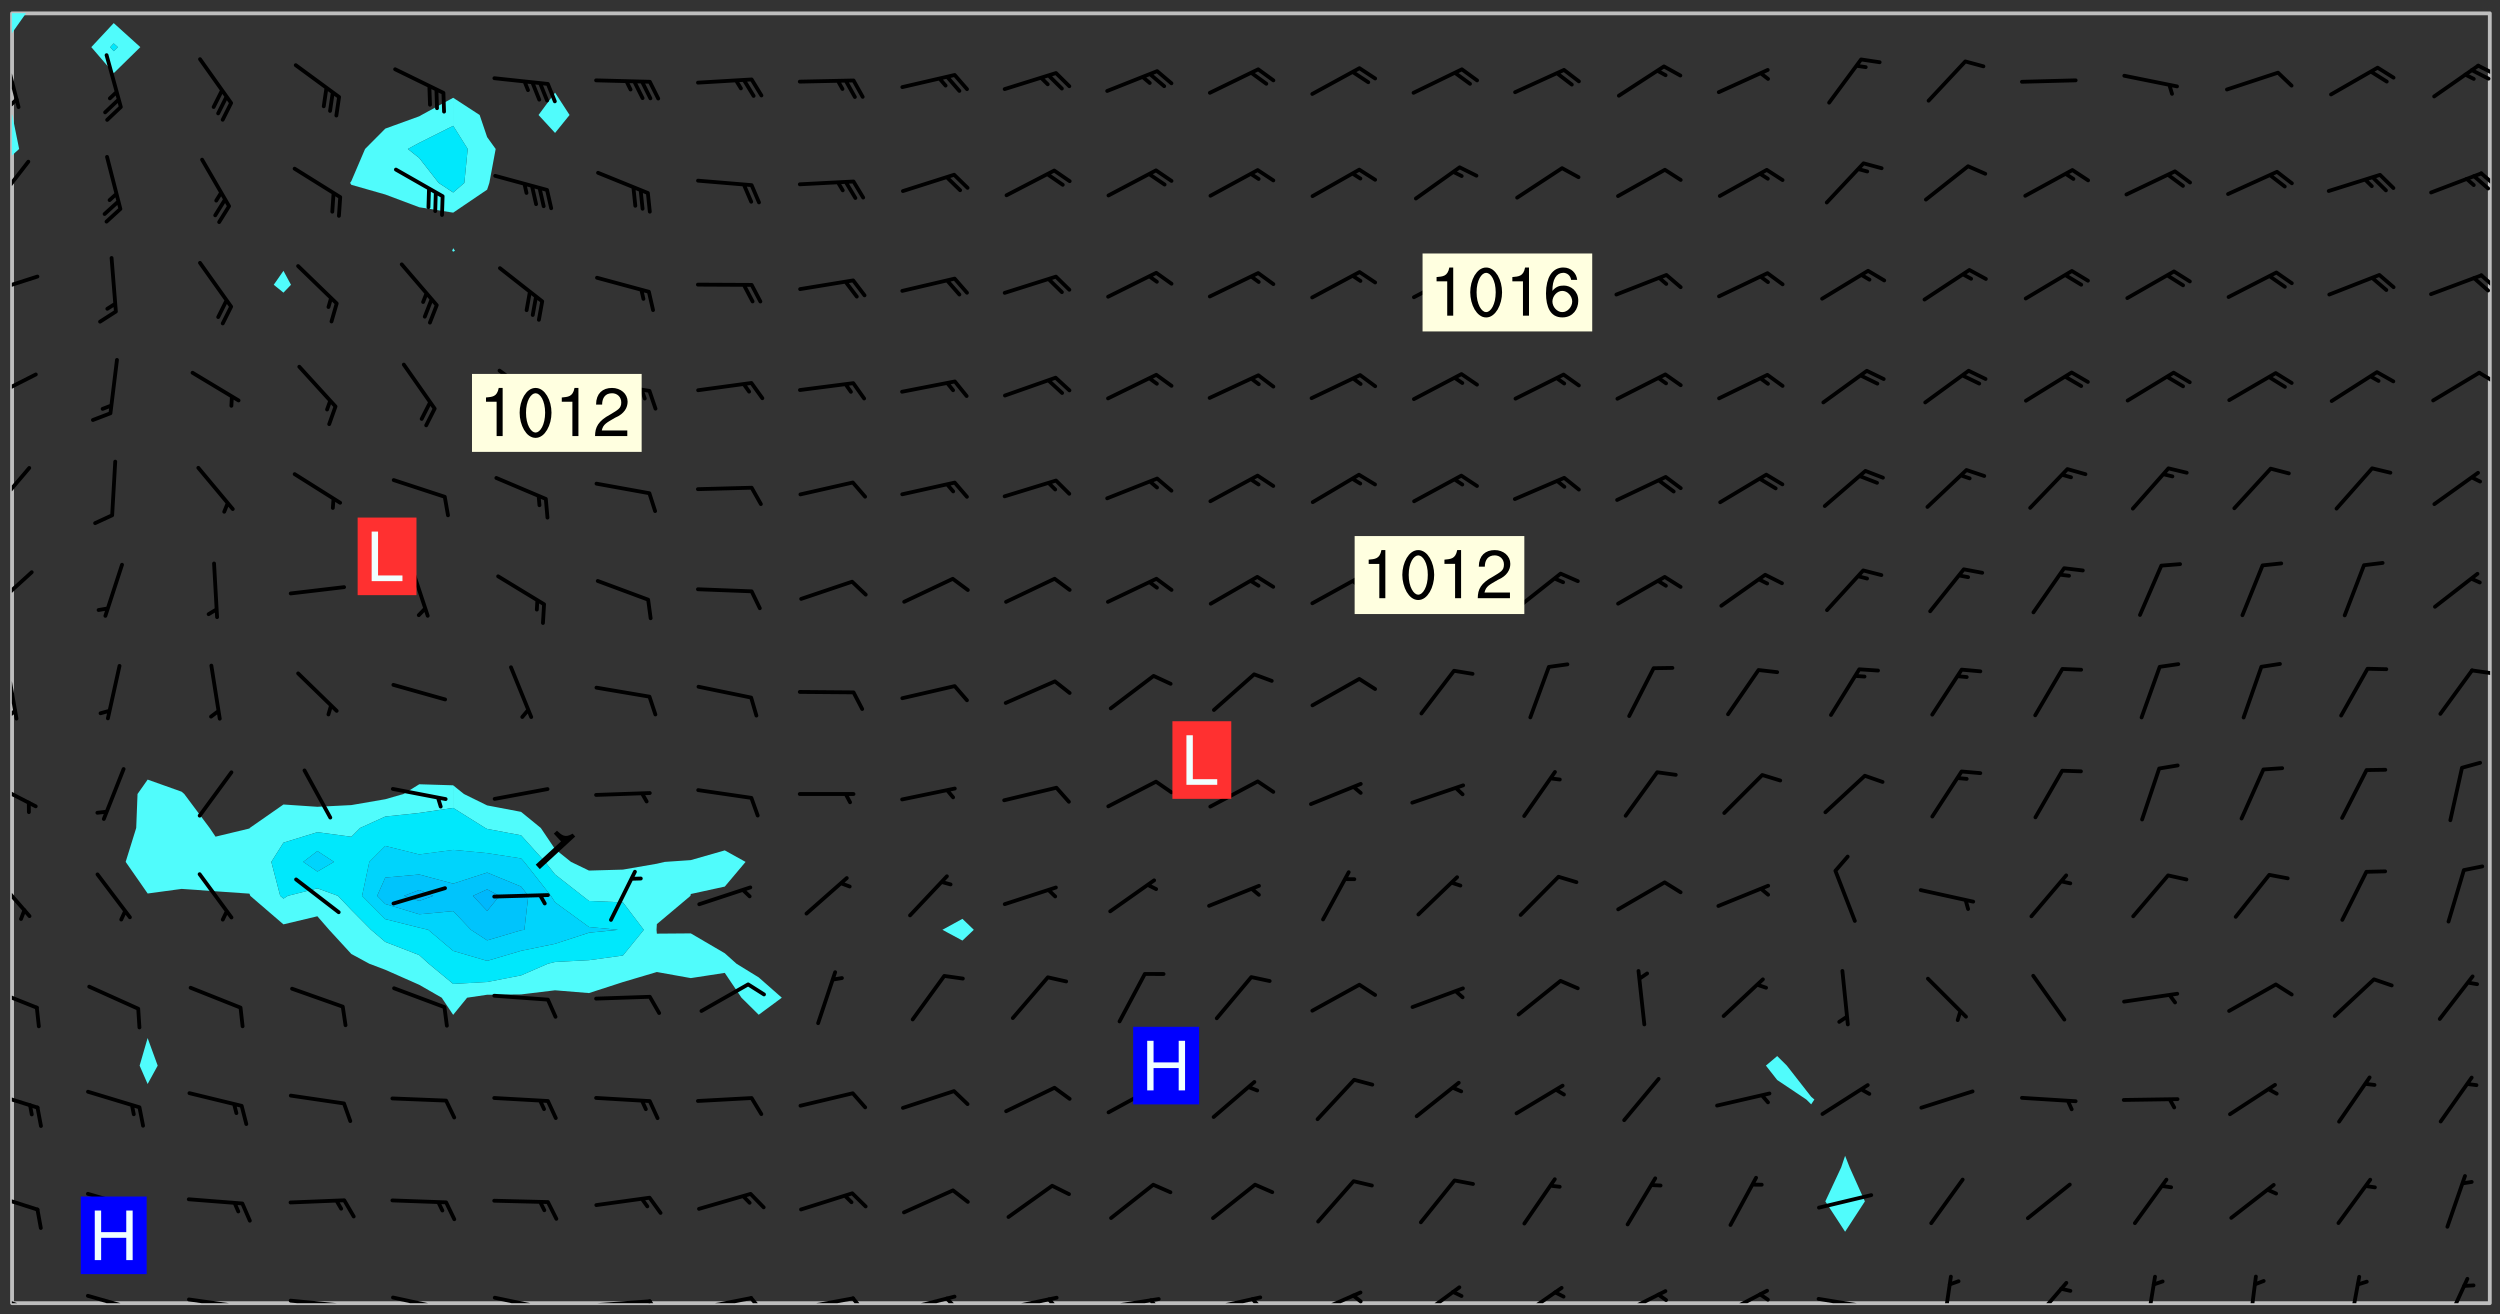<svg xmlns="http://www.w3.org/2000/svg" role="img" xmlns:xlink="http://www.w3.org/1999/xlink" viewBox="142.45 309.95 326.84 171.84"><rect x="142.45" y="309.95" width="326.84" height="171.84" fill="#333333" stroke="none"/><defs><clipPath id="a"><path d="M144 330h1v150.328h-1zm0 0"/></clipPath><clipPath id="b"><path d="M144 311.672h324v168.656H144zm0 0"/></clipPath><clipPath id="c"><path d="M144 311.672h2V315h-2zm0 0"/></clipPath><clipPath id="d"><path d="M467 311.672h1v168.656h-1zm0 0"/></clipPath><clipPath id="e"><path d="M144 478h4v2.328h-4zm0 0"/></clipPath><clipPath id="f"><path d="M146 480h1v.328h-1zm0 0"/></clipPath><clipPath id="g"><path d="M153 479h8v1.328h-8zm0 0"/></clipPath><clipPath id="h"><path d="M159 480h2v.328h-2zm0 0"/></clipPath><clipPath id="i"><path d="M166 479h9v1.328h-9zm0 0"/></clipPath><clipPath id="j"><path d="M173 480h3v.328h-3zm0 0"/></clipPath><clipPath id="k"><path d="M180 479h8v1.328h-8zm0 0"/></clipPath><clipPath id="l"><path d="M187 480h2v.328h-2zm0 0"/></clipPath><clipPath id="m"><path d="M193 479h8v1.328h-8zm0 0"/></clipPath><clipPath id="n"><path d="M200 480h2v.328h-2zm0 0"/></clipPath><clipPath id="o"><path d="M206 479h9v1.328h-9zm0 0"/></clipPath><clipPath id="p"><path d="M213 480h2v.328h-2zm0 0"/></clipPath><clipPath id="q"><path d="M212 480h2v.328h-2zm0 0"/></clipPath><clipPath id="r"><path d="M220 479h8v1.328h-8zm0 0"/></clipPath><clipPath id="s"><path d="M227 479h2v1.328h-2zm0 0"/></clipPath><clipPath id="t"><path d="M233 479h8v1.328h-8zm0 0"/></clipPath><clipPath id="u"><path d="M240 479h3v1.328h-3zm0 0"/></clipPath><clipPath id="v"><path d="M246 479h9v1.328h-9zm0 0"/></clipPath><clipPath id="w"><path d="M253 479h3v1.328h-3zm0 0"/></clipPath><clipPath id="x"><path d="M260 479h8v1.328h-8zm0 0"/></clipPath><clipPath id="y"><path d="M266 479h2v1.328h-2zm0 0"/></clipPath><clipPath id="z"><path d="M273 479h8v1.328h-8zm0 0"/></clipPath><clipPath id="A"><path d="M279 479h2v1.328h-2zm0 0"/></clipPath><clipPath id="B"><path d="M286 479h9v1.328h-9zm0 0"/></clipPath><clipPath id="C"><path d="M292 479h2v1.328h-2zm0 0"/></clipPath><clipPath id="D"><path d="M300 479h8v1.328h-8zm0 0"/></clipPath><clipPath id="E"><path d="M305 479h3v1.328h-3zm0 0"/></clipPath><clipPath id="F"><path d="M313 478h8v2.328h-8zm0 0"/></clipPath><clipPath id="G"><path d="M319 479h2v1.328h-2zm0 0"/></clipPath><clipPath id="H"><path d="M327 477h7v3.328h-7zm0 0"/></clipPath><clipPath id="I"><path d="M340 478h7v2.328h-7zm0 0"/></clipPath><clipPath id="J"><path d="M353 478h8v2.328h-8zm0 0"/></clipPath><clipPath id="K"><path d="M359 478h2v2.328h-2zm0 0"/></clipPath><clipPath id="L"><path d="M366 478h8v2.328h-8zm0 0"/></clipPath><clipPath id="M"><path d="M372 478h2v2.328h-2zm0 0"/></clipPath><clipPath id="N"><path d="M379 479h9v1.328h-9zm0 0"/></clipPath><clipPath id="O"><path d="M385 480h2v.328h-2zm0 0"/></clipPath><clipPath id="P"><path d="M396 476h2v4.328h-2zm0 0"/></clipPath><clipPath id="Q"><path d="M407 477h6v3.328h-6zm0 0"/></clipPath><clipPath id="R"><path d="M422 476h3v4.328h-3zm0 0"/></clipPath><clipPath id="S"><path d="M436 476h2v4.328h-2zm0 0"/></clipPath><clipPath id="T"><path d="M449 476h3v4.328h-3zm0 0"/></clipPath><clipPath id="U"><path d="M461 476h5v4.328h-5zm0 0"/></clipPath><clipPath id="V"><path d="M144 465h4v4h-4zm0 0"/></clipPath><clipPath id="W"><path d="M144 452h4v3h-4zm0 0"/></clipPath><clipPath id="X"><path d="M144 438h4v4h-4zm0 0"/></clipPath><clipPath id="Y"><path d="M144 424h3v6h-3zm0 0"/></clipPath><clipPath id="Z"><path d="M144 411h4v5h-4zm0 0"/></clipPath><clipPath id="aa"><path d="M144 396h1v9h-1zm0 0"/></clipPath><clipPath id="ab"><path d="M144 402h1v2h-1zm0 0"/></clipPath><clipPath id="ac"><path d="M465 397h3v2h-3zm0 0"/></clipPath><clipPath id="ad"><path d="M144 384h3v6h-3zm0 0"/></clipPath><clipPath id="ae"><path d="M144 370h3v7h-3zm0 0"/></clipPath><clipPath id="af"><path d="M144 358h4v5h-4zm0 0"/></clipPath><clipPath id="ag"><path d="M466 358h2v3h-2zm0 0"/></clipPath><clipPath id="ah"><path d="M144 345h4v4h-4zm0 0"/></clipPath><clipPath id="ai"><path d="M466 345h2v3h-2zm0 0"/></clipPath><clipPath id="aj"><path d="M144 330h3v7h-3zm0 0"/></clipPath><clipPath id="ak"><path d="M466 332h2v3h-2zm0 0"/></clipPath><clipPath id="al"><path d="M144 316h2v9h-2zm0 0"/></clipPath><clipPath id="am"><path d="M144 322h1v3h-1zm0 0"/></clipPath><clipPath id="an"><path d="M466 318h2v2h-2zm0 0"/></clipPath><clipPath id="ao"><path d="M465 318h3v3h-3zm0 0"/></clipPath><g id="ap" clip-path="url(#clip1)"><path fill="#fff" fill-opacity="0" fill-rule="evenodd" d="M0 0h1000v1000H0zm0 0"/><path fill="#d3d3d3" fill-opacity="0" fill-rule="evenodd" d="M162.152 355.867l-.234.293.059.234.117.172.176.234.293.348.113.059.117-.172.059-.234.176-.176.465-.176h.699l.234.293.289.816.059.176.176.23.352.234.699.699.172.176.234.348.234.41.289.582.41.465.23.234.234.176.117.23.176.293.172 1.164v.234l.059.289.059.117.117.117.348.41.117.172.176.176.176.234.117.172.172.352.059.234.234.406.234-.059-.176.176-.059.93h-.582l-.234-.113-.348.113-.117.117-.059.293-.059.176-.117.172-.465.293-.059.234-.059.113v.645l.059.172v.41l.059.059v.406l.059.406.117.176.059.059.23.641-.059.293v.699l-.059.582v.234l-.059.23-.055.352v1.922l.055.117h.426l-.367.117-.023.352.891 1.168 1.742.539 1.34.359v.539l.09.809.535.715 1.52.27.891-.086.09 1.164.535.18 1.16-.18 2.055-.984 1.16-.363 1.879-.176 1.695-.18-.18.719-1.516.086-1.25.09-.805.27-1.074.809.27.719.535.898-.18.625-.266.809.266 1.078.625.898.805.18 1.25-.18-.266.723.098.504.055.293v.172l.059.293v.406l.176.117.352.117h.406l.293-.176.113-.117.059-.117.117-.23.059-.176.352-.465.23-.176.176-.059.176.059.059.176.117.988.055.469.059.172.117.234.176.059.816.059h.289l.117.234.059.406.059.352v1.105l.117.293.117.348.289.699.176.352.582.754.352.176.172.059.469.234.641.465.348.234.293.176.293.055.23.062.816.348.293.176.113.172.352.352.117.176.523.641v.289l.059.352v.348l.059.352.059.289.117.059.172.059h.176l.582.234.176.117.176.289.176.234.113.234.293.23.117.117v.41l.059.055.289.234.234.117.059.117.117.172.059.117.23.234.059.176.234.059.117.059-.117.113-.059.117v.117l-.117.293-.117.289v.582l.176.117.117.059.059.117.117.117.113.059.176.348.059.352.059.406v.176l-.059.176-.117.699v.172l.117.176.293.293h.406l.176.117.117.172.117.293v.234h-.527l-.23-.234h-.234l-.176.059-.059.699.059.348.117.176.176.41.117.23.289.469.176.055h.523l.234.059.758.641.059.293v.234l.059.059.23.348v.352l-.117.172v.293l.293.289.293.176.172.059.293.176.293.117.582.406.289.234.293.176.219.16.016.012.23.176.641.523.176.234.117.176.176.176.113.172v.641l.117.176.469.117.582.117.234.059.23.113.293.117.113.059.586.352.289.172.176.062.176.055.176.059.699.352.289.176.234.055.289.176.234.117.641.406.293.117.172.059.234.059.41.059.23.059.234.117.059.172-.41.176.469.059.059.293.113.234.176.055.234.059.176.059.406.117.641.234.117.172.059.234v.176l-.059.117-.059.406.234.234.117.059.348.117.641.23.176.117.289.117.176.176.234.465.582 1.105.176.176.348.176.176.117.352.117 1.047.523.234.059.465.113.293.059.465.176.758.582.234.234.348.465.176.176.289.234.816.699.293.176.289.289.293.176.293.289.695.641.176.176.293.234.289.234.469.289.641.582.348.234.234.293.348.348.352.465.934.992.348.406.117.176.234.059.113.117.645.176.23.113.234.059.293.176.23.117.934.699.406.406.234.176.406.176.234.117.816.348.348.234.234.117.293.289.23.117.758.352.352.172.23.059.293.117.234.059.871.176h.816l.469.23.172.059.875.699.465.117.293.059.176.059.23.059.469.059.348.059.352.059.406.059h.293l.172.059v.23l.176.176h.293l.348.059.352.059.699.117h.641l.465-.234.293-.176.172-.117.41-.172.289-.176.934-.465.469-.293.523-.293.465-.172.465-.176 1.051-.465.289-.117.41-.117.289-.117.527-.176 1.516-.699.582-.348.289-.059.293-.059.348-.117.875-.23.352-.117h.113l.234-.059.875-.234.234-.059h.812l.352-.059.816-.117.172-.059.352-.055.293-.059.23-.059.816-.176.176-.059h.348l.234-.059.465-.117.758-.172.234-.059h.348l.41-.117.289-.059 1.285-.059h.289l.41-.059.23-.059h.176l.875-.117h.406l.41-.117h.348l.352-.113.871-.059h1.75l1.047.289.41.117.289.117.352.117.289.117 1.051.172.289.059h.293l.293.059.172.059.41.059.172.059.117.059h.117l.117.059.352.059h.113l.41.066 1.922.395 1.926.395 1.52.449 1.695.719 2.145.805 1.605-.719 1.43-.805 1.16-1.078 1.25-.449 3.035-.719 1.875-.359 2.145-1.348 2.234-1.254 2.5-1.258 1.695-.449 1.785-.18 1.16-.27.625.539 1.34-.27.715-.988.984-1.344.445-.18.805-.359 1.875-.539 1.785-.449 1.25-.27 1.16-.09 1.699-.09 1.961-.27 1.25-.09h.539l.625-.09h.891l2.145-.18 2.41-.18 2.59-.09 1.695.18 1.609.09 1.43.359 1.16.719 1.875.988 1.16 1.527.266.715.629.09.355.898.535.539.535 1.527 1.074.359h.535l-.805.535.09 1.707.715 2.695.891.805.895.988.715 1.258 1.785.539 1.52-.18.355 1.344 1.609-.805.98-.539.27.27.316-.215.219-.145.801.449.449-.359h.355l.535-.27.539-.719.535-.27.625-.988 1.16.449.84.371 1.395.617 1.695-.18h1.605l1.785.09.18-1.707.535-1.344.805.27.492.848.402.406-.09.539v.359l.715.449.711-.27h1.43l.359.988.445 1.258.715 1.344 1.25.629 1.695.629.715-.18.18-.539.98-.09.449.359.086 1.258-.266.629-.535.18v.539l.715.984.266.539.984.988.801 1.078-.266.359-.09.898-.625 2.332-.355 2.066-.09 1.793-.18.719-.09.539v1.438l-.98 1.883-.359 1.707-.535.898-.805 1.168-.266.539 2.055 1.254.086.359-.355.539-.09-.18v.809l.09 1.438-.445.715-1.074.094-.266.715.535.898.805.719 1.16.809 1.34.27.445.359-.355.449-1.789-.09-1.25-.449-.715-.719-.625-.09-.176 3.59-.188 1.309h89.359V311.703h-55.27v49.082l.762.125 3.289.543 2.023 2.836v2.754l2.352.332 2.348.332h4.051l-1.379 4.16-2.023.707-2.023.703-.543.344-2.594 1.617-.188.117-2.023-2.078-.73-2.742-2.672-2.078-1.375-3.5-.066-.082-1.957-2.672 2.75-1.418v-49.082H294.422v91.414l.117.031.133.012.074.074.105.047.09.059.086.059.09.059.297.297.059.09.031.117.027.117.016.137-.031.117-.059.09-.059.086-.043.105-.047.102-.027.121v.145l.176.27.148.148.074.086.074.074.043.105.062.09.059.086.043.105.059.09.047.102.043.105.059.086.117.18.074.074.062.086.059.09.043.105.059.09.059.086.062.09.059.09.043.102.117.18.074.074.059.086.074.074.09.059.105.047h.148l.133-.016.133.016.102-.047.074-.074.047-.102-.016-.133v-.148l-.047-.105-.027-.117-.047-.102-.027-.121-.043-.102-.062-.09-.043-.102-.043-.105-.031-.117-.016-.133-.012-.137.086-.059.059-.086.121-.031.043.105.016.133v.117l.059.102.059.09.09.059.148.148.059.09.043.105-.012.102.086.059.105.047.086.059.09.059.074.074-.117.027-.105.047-.086.059-.074.074-.059.09-.062.086-.027.121-.047.102-.043.105-.031.117-.012.133-.016.133v.148l.027.117.047.105.043.102.059.09.074.074.09.059.074.074.09.059.059.09.043.105.047.102.117.031.133.016h.148l.117-.031.105.043.043.105.047.102.027.121L299.5 410l.027.117.031.121.027.117.105.043.102.047.133-.016.148.148.062.086.074.074.07.074.09.062.105.043.102.043.117.031.137.016.117-.031.074-.074.027-.117-.012-.133-.031-.121-.027-.117.043-.105h.117l.09.062.117.027h.148l.133.016h.148l.133.016.133-.016h.148l.133-.016.133-.012.137.012.117-.027.133-.016.191-.059-.059.176-.016.133-.027.121-.016.133-.059.086-.133.016-.105.047-.105.043-.117.031-.117.027-.266.031h-.148l-.133.016-.074.074.059.086.148.148.117.18.074.07.09.062.09.059.086.059.09.059.102.043.105.062.105.043.086.059.105.047.102.043.18.117.059.09-.043.102-.047.105.016.133.223.223.059.09.043.102.031.121.043.102.016.133.031.117.012.137.031.117.148.148.102.043.105.043.117.031.133.016.137.016h.117l.117-.031.09-.059.043-.105.047-.102.043-.105.031-.117.012-.133v-.148l-.012-.133-.016-.133-.031-.117-.043-.105-.047-.105-.043-.102-.043-.105-.016-.133.016-.133.027-.117.031-.117.027-.121.047-.102.09-.059.086-.062.074-.074.09-.059.223-.223.059-.086.074-.074.117-.18.059-.086v-.148l-.074-.074-.102-.047-.105-.043-.102-.043-.059-.09-.047-.105-.027-.117.09-.059.117-.031.102-.043.18-.117.148-.148.012-.133-.012-.105-.09-.059-.133.016h-.148l-.133.016-.133-.016-.121-.031-.086-.059-.074-.074-.059-.09-.062-.086-.117-.18-.059-.086.031-.121.086-.059.121-.031.059-.086v-.121l-.031-.117-.059-.09-.059-.086-.047-.105-.027-.117-.016-.133.059-.09.074-.074.09-.059.117-.18.074-.074.059-.086.148-.148.121-.031.133-.016.133.016.074.074.043.105.016.133-.031.117-.117.031-.133.012-.148.148-.043.105-.047.102-.027.121-.031.117v.148l.031.117.043.105.059.09.074.07.074.074.117.031.121.027.117-.027.133-.016h.117l.09.059.074.074.047.105.059.086.102.047.133.016.105.043.086.059-.012.105-.074.074-.18.117-.059.09-.09.059-.07.074-.074.074-.062.09-.027.117-.016.133.016.133-.016.133v.148l.016.133.027.117.031.121.074.074.09.059.086.059.09.059.117.031v.086l-.102.047-.09.059-.266.031-.117.027h-.148l-.105.043-.102.047-.059.09-.062.234-.012.133-.031.121-.016.133v.293l-.012.133.012.137.016.133.133.016.133.012.121.031.086.059.074.074.047.105.043.102.016.133v.445l-.016.133v.445l.031.266.027.117.016.133.031.117.086.211.031.266v.148l-.031.117-.027.117-.031.121-.027.117-.031.117-.031.121-.012.133-.016.133.09.059.117-.031.102.016.047.105-.031.266v.441l-.043.105-.047.105-.043.102-.043.105-.059.086-.031.121-.043.117-.031.117-.016.133.016.133.059.09.105.047.086.059.059.086-.012.137-.031.117-.043.102v.445l-.016.133v.148l-.031.117-.043.105-.027.117-.047.105-.043.102-.031.121-.027.117-.031.133-.031.117-.027.117-.043.105-.031.117-.031.121-.012.133-.016.133v.297l.027.117v.148l.047.398.027.117.059.09.121.031h.148l.133-.016.059.09v.117l-.059.09-.09.059-.102.043-.105.047-.09.059-.086.059-.137.016-.117-.031-.133-.016-.102.047-.062.086-.012.137-.016.133-.031.117-.027.117-.016.133-.031.121v.297l.016.133.031.117v.148l.012.133v.148l-.027.117-.047.102-.027.121-.031.117-.059.09-.074.074-.102.043-.105.047-.117.027-.121.031-.102-.047.059-.086.105-.047.027-.117.031-.117.027-.121.031-.117v-.148l.016-.133-.031-.117-.043-.105-.105.016-.074.074-.102.043-.09.062-.074.074-.043.102-.016.133-.031.117L304.25 426l-.031.117-.027.117-.031.121-.027.117-.031.117-.043.105-.09.059h-.09l-.117-.031-.031-.086.016-.137-.031-.117v-.148l-.012-.133v-.148l-.062-.234-.027-.121-.043-.102-.047-.105-.059-.086-.059-.09-.043-.105-.062-.086-.148-.148-.07-.074-.105-.047-.105-.043-.102-.043-.297-.297-.09-.074-.086-.059-.105-.043-.09-.062-.086-.059-.105-.043-.09-.059-.086-.062-.074-.07-.105-.047-.086-.059-.105-.043-.09-.062-.102-.043-.105-.043-.086-.059-.105-.047-.105-.043-.102-.047-.09-.059-.102-.043-.105-.043-.09-.062-.117-.027-.133-.016-.133.016H299.75l-.133.016-.117-.031-.09-.059-.074-.074-.09-.059-.102-.047h-.148l-.121-.027-.102-.043-.074-.074-.117-.18-.09-.059-.102-.043-.09-.062-.105-.043-.09-.059-.086-.059-.105-.047-.059-.086-.059-.09-.043-.105-.047-.102-.074-.074-.086-.059-.074-.074-.09-.059-.223-.223-.043-.105-.031-.266.105-.043h.145l.105.043.074.074.09.059.086.059.105.047.09.059.148.148.07.074.148.148.062.086.074.074.086.059.074.074.09.062.09.059.086.059.27.176.102.047.105.043.102.043.047-.074.059-.086.074-.074.07-.074.105.043.074.074.059.09.043.102.047.105.043.105.121.027.117-.027.074-.09.043-.105.059-.09.074-.074.105-.043.117-.027.133.012.09.059.148.148.059.09.043.105.047.102.043.105.043.102.105.047.105.043.133.016.086-.059.059-.09.074-.074.105-.043.117.027.105.047.102.043.105.043.102.047.18.117v.117l-.016.133.016.133.016.137.059.086.102.047.121.027.117.031h.148l.117-.031.059-.09.18-.117.059-.09.074-.074.059-.086.117-.18.18-.117.117.031.09.059.043.074-.016.133v.117l.09.059h.148l.133-.016.133-.012.266-.031.105-.043.117-.031.121-.027.074-.074.07-.074.062-.09-.016-.105-.047-.102-.102-.043-.105-.016-.117.027-.266.031h-.148l-.074-.074-.09-.059-.117-.031-.117-.027-.133-.016h-.148l-.133.016h-.297l-.105-.047-.148-.148-.043-.102-.059-.09.223-.223.086-.059.105-.043.117-.031.133-.016.133.016.137.016.102.043.133-.012.09-.062.102-.043.062-.09-.047-.102-.09-.059-.117-.031-.102-.043-.059-.09-.062-.09v-.117l.016-.133.105-.047.074-.07v-.121l-.09-.059-.031-.117.09-.059.074-.074.043-.105.059-.09.047-.102.016-.133v-.148l-.047-.105-.043-.102-.09-.059-.133-.016-.102-.043-.137-.016-.117-.031h-.445l-.133-.016-.133-.012-.133-.016-.117-.031h-.148l-.133-.016-.133-.012-.266-.031-.121-.043-.086-.059-.074-.074v-.148l.012-.133.105-.047.102-.043.133-.016h.152l.133-.016h.293l.121.031.102.043.09.059.234.062.121-.047.09-.059.102-.043.133-.016.105.043.102.047.133.012.121-.027h.145l.121-.031.117-.027.105-.047.074-.074.086-.059.148-.148.059-.086.047-.105.027-.117.016-.105-.102-.043-.09-.059-.117-.031-.105-.043-.09-.062-.074-.086-.074-.074-.102-.043-.105-.047-.102-.043-.059-.09-.047-.102-.086-.211-.062-.086-.059-.09-.074-.074-.086-.059h-.27l-.117.031-.09.059-.102.043-.133.016-.105-.016-.027-.117-.062-.09-.117-.031-.102-.043-.148-.148-.031-.117-.016-.105.074-.074.18-.117.117-.027.117-.031.137.016.102.043.105.043.102.047.105.043.117.031.133.016.117.027.133.016.105-.016.09-.059-.074-.074-.105-.043-.074-.074-.074-.09-.148-.148-.086-.059-.09-.059-.074-.074-.09-.059-.102-.047-.121-.027-.102-.047-.105-.043-.117-.031-.102-.043-.121-.031h-.148l-.117.031-.105.043-.086.062-.18.117-.086.059-.09.059-.105.047-.086.059-.105.043-.102.043-.105.047-.074.074-.059.09-.059.086-.047.105-.059.086-.074.074-.133-.012-.117-.031h-.117l-.074.074-.09.059-.074.074-.09.059-.086.059-.105.047-.102.043-.137.016-.102-.043-.148-.148-.105-.047h-.086l-.105.047-.102.043-.121.031-.117-.031-.074-.074v-.117l.031-.121.074-.07.059-.09.074-.074.117-.031.105-.043h.293l.133-.016.137-.016.102-.043.09-.059.102-.047.09-.059.133-.012.09.059.133.012.09-.059.086-.059.105-.043.09-.059.086-.062.09-.059.148-.148.059-.086.059-.09.105-.043.133-.016.117.027.121.031.059-.059.059-.09.031-.266.027-.117.105.012.133.016.102-.043.09-.059.059-.09.074-.074.059-.09.047-.102.012-.133-.012-.133-.047-.105-.148-.148-.059-.09-.059-.086-.043-.105v-.445l.016-.133v-.148l.012-.133-.059-.059-.09.059-.102-.043-.18-.117-.086-.059-.062-.09-.059-.09-.074-.074-.086-.059-.121.031-.102.012-.105.047-.086.059-.105.043-.148.148-.09.059-.086.059-.09.062-.105.043-.133.016v-.121l.105-.043.117-.031.074-.07.043-.105v-.148l-.027-.117-.148-.148-.133-.016h-.148l-.117.031-.105.043-.102.043-.09.062-.117.027-.074-.074.012-.133-.043-.102-.043-.105-.09-.059-.117.027-.121.031-.117.031-.102.043-.121.031-.102.043-.105.043-.09.059-.102.016v-.117l.016-.133-.059-.09-.074.043-.148.148-.059.09-.074.074-.047.105-.043.102-.074.074-.059.09-.074.074-.059.086-.074.074-.09.062-.074.07-.074.074-.102.016-.133.016-.105-.043v-.121l.148-.148.043-.102.059-.09.047-.102.043-.105.059-.09.031-.117.043-.102.031-.121.027-.117.047-.105.043-.102.043-.105.074-.07.09-.062.09-.059.102-.043h.297l.266-.031.105-.043-.074-.074-.117-.031-.105-.043-.09-.059-.102-.047-.09-.059-.102-.043-.105-.043-.09-.062-.086-.059-.105-.043-.102-.043-.121-.031-.117-.031-.102-.043L297.5 410.25l-.102-.043-.09-.059-.043-.105-.016-.133.102-.043.133-.016.137.016.133-.016.102-.043.059-.09.016-.105-.09-.059-.074-.074-.102-.043-.09-.059-.148-.148-.043-.105-.016-.133v-.293l-.059-.09-.09-.059-.074-.074-.043-.105-.031-.117-.059-.09-.074-.074-.117-.027-.074-.074-.09-.059-.09-.062-.086-.059-.074-.074-.059-.086-.047-.105-.086-.059-.148-.148-.195-.059-.133.016-.102.043-.074.074-.047.102-.043.105-.059.09-.059.086-.297.297-.09.059h-.086l-.062-.086-.043-.105.031-.117.059-.09.027-.117-.012-.133-.09-.062-.105.047-.117.027-.117.031-.27.176-.102.047-.117.027-.105.047-.09.059-.102.043-.059-.086-.047-.105.016-.133.047-.105.07-.074.074-.07.059-.09v-.148l-.043-.105h-.238l-.102.047-.031.117-.027.117-.031.121-.074.043-.133.016-.074-.047-.043-.102-.043-.105-.047-.102-.043-.105-.121.031-.102.043-.133.016-.117.031-.105.043-.09.059-.102.047-.121.027-.133.016-.102-.043-.059-.09-.047-.105-.043-.102-.043-.105v-.117l.059-.09.086-.059.18-.117.102-.047.105-.043.105-.059.102-.043.09-.062.102-.043.105-.059.102-.047.09-.059.105-.043.102-.043.09-.062.102-.043.137-.016.117.031.102.043.121.031.102.043.105.047.102.043.105.043.102.047.105.043.102.043.105.047.086.059.105.043.117.031.105.043.102.047.09.059.105.043.102.043.105.047.117.027.102.047.121.027h.148l.086-.059.016-.102.059-.09-.027-.117-.074-.074-.117-.18-.074-.074-.09-.074-.18-.117-.086-.059-.105-.043-.102-.047-.27-.176-.059-.09-.074-.074-.059-.09-.043-.102-.031-.117-.016-.137v-.562l-.012-.133-.016-.133-.031-.117-.016-.133-.012-.133-.031-.121-.223-.223-.059-.086-.016-.105.031-.117.133-.016v-91.414H172.992v1.453l-.059.234-.352 1.051-.172.523-.117.348-.176.41-.117.172-.234.293-.23.059h-.352l-.117.059-.23.406v.293l.117.176.23.23.117.234.641.758.293.465.176.234.23.352.234.348.641.816.176.465.172.41.117.695.176.469.117 1.398.059.465v.875l.117 1.047v4.781l-.059.465-.352 1.281-.176.523-.113.41-.352.93L172.934 336l-.234.582-.117.176-.172.348-.176.406-.352.816-.059.293-.113.293-.117.289-.059.176-.117.875-.059.406-.059.117-.059.176-.059.172-.23.527-.117.172v.234l-.117.234-.059.172-.176.586v.289l-.059.176v.293l-.059.113-.059.527v.172l-.055.234v2.621l-.176.816-.117.176-.176.234-.117.172-.113.234-.586.934-.23.289-.293.465-.176.234-.289.352-.352.699-.113.23-.176.41-.176.23-.406.527-.816.699-.293.172-.289.234-.176.117-.176.176-.523.406-.527.176-.172.176-.234.055-.641.176h-.758m12.211 31.023l-1.074.449.359.895 1.25-.715.445-.539-.98-.09"/><path fill="#d3d3d3" fill-opacity="0" fill-rule="evenodd" d="M201.508 416.598h-.895l.449.629.98.359.805-.09.445-.988-.176.09-.715-.355-.895.355m154.621 59.07l-.059-.523v-.293l.113-.293.059-.23.469-.469h.113l.117-.113.117-.059h.176l.234-.059h.348l.234.059.117.059.23.172.059.176.117.582v.293l-.117.176-.172.289-.176.176-.527.523-.23.234-.117.059h-.176l-.117-.059-.406-.293-.176-.117-.117-.059-.059-.113-.055-.117m6.641-10.957l-.059-.172v-1.109l.059-.172.176-.059.172-.059h.176l.234-.059.117.059.059.699-.059.172-.117.176-.117.059-.234.523-.113.059h-.234l-.059-.117m9.613-14.391l-.117-.176v-.699l.293-.875.117-.172.176-.352.113-.23.117-.293.352-.758.117-.23.172-.234h.176l.117-.059h.641l.117.059.234.234.172.113.352.293.117.117.113.176v.113l.117.059.117.117v.699l-.059.176v.23l-.059.176-.348 1.051-.117.23-.117.234-.117.059-.23.234-.641.289h-.875l-.41-.117-.641-.465"/><path fill="none" stroke="#bebebe" stroke-linecap="round" stroke-linejoin="round" stroke-miterlimit="10" stroke-width=".5" d="M467.957 311.695H144.027v168.625h323.93v-168.625"/><g clip-path="url(#a)"><path fill="#fff" fill-opacity="0" fill-rule="evenodd" d="M144 475.891v4.438h.004H144V330.285v145.605"/></g><path fill="#50fcfc" fill-rule="evenodd" d="M144 324.918v5.367l.004-.004v-5.359l-.004-.004"/><path fill="#fff" fill-opacity="0" fill-rule="evenodd" d="M144 314.301v10.617l.004.004v-10.625l-.004.004"/><g clip-path="url(#b)"><path fill="#fff" fill-opacity="0" fill-rule="evenodd" d="M144.004 480.328V330.281l.949-.855-.902-4.441-.047-.062v-10.625l1.852-2.625h11.461v1.297l-2.93 3.141 2.93 3.41 3.48-3.41-3.48-3.141v-1.297h4.438V411.871l-1.324 1.883-.172 4.438-1.379 4.438 2.875 4.133v18.891l-1.047 3.609 1.047 2.402 1.316-2.402-1.316-3.609v-18.891l4.438-.605 4.438.312 4.438.309.113.293 4.328 3.723 4.438-1.059 1.539 1.773 2.898 3.156 2.363 1.281 2.074.785 4.441 1.965 2.941 1.688 1.496 2.242 1.824-2.242 2.613-.387 4.438-.043 4.441-.539 4.438.363 4.438-1.438 4.438-1.316 4.438.797 4.441-.684 2.184 3.246 2.254 2.23 3.02-2.23-3.02-2.656-2.898-1.781-1.539-1.375-4.441-2.598-4.438.035-.043-.5.043-.746 4.391-3.691.047-.246 4.441-.969 2.719-3.227-2.719-1.508-4.441 1.273-3.41.234-1.027.238-4.438.77-4.438.125-2.348-1.133-2.09-1.676-1.859-2.762-2.582-2.105-4.438-.844-3.031-1.488-1.406-1.137-4.438-.137-2.062 1.273-2.379.684-4.438.766-4.438.223-4.438-.301-4.402 3.066-.039.07-4.438 1.07-.773-1.141-3.316-4.438-.348-.301-4.438-1.582V311.672h17.754v33.684l-1.27 1.824 1.27 1.031.984-1.031-.984-1.824v-33.684h22.191v11.059l-4.148 2.254-.289.168-4.441 1.613-2.645 2.66-1.793 4.199-.164.238.164.246 4.438 1.266 4.441 1.668 4.438.707v4.645l-.133.344.133.113.234-.113-.234-.344V337.75l4.438-3.008.289-.879.828-4.438-1.117-1.555-.977-2.887-3.461-2.254v-11.059h13.316v10.391l-2.16 2.922 2.16 2.348 1.898-2.348-1.898-2.922v-10.391h53.258v118.402l-2.617 1.434 2.617 1.41 1.488-1.41-1.488-1.434V311.672h106.52v136.344l-1.477 1.246 1.477 1.887 3.809 2.551.633.629.418-.629-.418-.359-3.184-4.078-1.258-1.246V311.672h8.879V461.055l-.516 1.52-2.07 4.441 2.586 3.969 2.586-3.969-1.988-4.441-.598-1.52V311.672h84.324v168.656H144.004"/></g><path fill="#50fcfc" fill-rule="evenodd" d="M144.953 329.426l-.949.855v-5.359l.047.062.902 4.441"/><g clip-path="url(#c)"><path fill="#50fcfc" fill-rule="evenodd" d="M145.855 311.672l-1.852 2.625v-2.625h1.852"/></g><path fill="#50fcfc" fill-rule="evenodd" d="M157.316 319.52l-2.93-3.41 2.93-3.141v2.652l-.457.488.457.531.539-.531-.539-.488v-2.652l3.48 3.141-3.48 3.41"/><path fill="#00e8fc" fill-rule="evenodd" d="M157.316 316.641l-.457-.531.457-.488.539.488-.539.531"/><path fill="#50fcfc" fill-rule="evenodd" d="M161.754 426.762l-2.875-4.133 1.379-4.438.172-4.438 1.324-1.883 4.438 1.582.348.301 3.316 4.438.773 1.141 4.438-1.07.039-.07 4.402-3.066 4.438.301 4.438-.223 4.438-.766 2.379-.684 2.062-1.273 4.438.137v2.953l-4.438.66-4.441.469-3.285 1.492-1.152 1.152-4.438-.598-4.438 1.367-1.586 2.516 1.16 4.441.426.363.562-.363 3.875-.98 2.688.98 1.75 1.844 2.574 2.594 1.863 1.586 4.441 1.723 1.246 1.129 3.191 2.637 4.438-.25 4.438-.863 3.496-1.523.945-.234 4.438-.234 4.438-.609 2.727-3.359-2.727-3.586-4.438-.188-.855-.664-3.582-2.805-1.305-1.637-3.137-3.477-4.438-.832-.25-.129-4.188-2.621v-2.953l1.406 1.137 3.031 1.488 4.438.844 2.582 2.105 1.859 2.762 2.09 1.676 2.348 1.133 4.438-.125 4.438-.77 1.027-.238 3.41-.234 4.441-1.273 2.719 1.508-2.719 3.227-4.441.969-.047.246-4.391 3.691-.043.746.043.5 4.438-.035 4.441 2.598 1.539 1.375 2.898 1.781 3.02 2.656-3.02 2.23-2.254-2.23-2.184-3.246-4.441.684-4.438-.797-4.438 1.316-4.438 1.438-4.438-.363-4.441.539-4.438.043-2.613.387-1.824 2.242-1.496-2.242-2.941-1.688-4.441-1.965-2.074-.785-2.363-1.281-2.898-3.156-1.539-1.773-4.438 1.059-4.328-3.723-.113-.293-4.438-.309-4.438-.312-4.438.605m0 24.902l-1.047-2.402 1.047-3.609 1.316 3.609-1.316 2.402"/><path fill="#00e8fc" fill-rule="evenodd" d="M179.082 427.07l-1.16-4.441 1.586-2.516 4.438-1.367v2.465l-1.852 1.418 1.852 1.266 2.168-1.266-2.168-1.418v-2.465l4.438.598 1.152-1.152 3.285-1.492v3.844l-2.086 2.086-.949 4.441 3.035 3.043 4.441 1.117 1.172.277 3.266 2.762 4.438 1.301 4.438-1.316 4.441-.914 4.438-1.453 3.801-.379-3.801-.363-4.438-3.23-.539-.844-3.496-4.441-.406-.449-4.438-.695-4.438-.422-4.438.594-4.441-1.113v-3.844l4.441-.469 4.438-.66 4.188 2.621.25.129 4.438.832 3.137 3.477 1.305 1.637 3.582 2.805.855.664 4.438.188 2.727 3.586-2.727 3.359-4.438.609-4.438.234-.945.234-3.496 1.523-4.438.863-4.438.25-3.191-2.637-1.246-1.129-4.441-1.723-1.863-1.586-2.574-2.594-1.75-1.844-2.688-.98-3.875.98-.562.363-.426-.363"/><path fill="#50fcfc" fill-rule="evenodd" d="M179.508 348.211l-1.27-1.031 1.27-1.824.984 1.824-.984 1.031"/><path fill="#00d4fc" fill-rule="evenodd" d="M183.945 423.895l-1.852-1.266 1.852-1.418 2.168 1.418-2.168 1.266"/><path fill="#50fcfc" fill-rule="evenodd" d="M188.383 334.109l-.164-.246.164-.238 1.793-4.199 2.645-2.66 4.441-1.613.289-.168 4.148-2.254v3.668l-4.438 2.223-1.488.805 1.488 1.188 2.535 3.25 1.902 1.254 1.457-1.254.441-4.438-1.898-3.027v-3.668l3.461 2.254.977 2.887 1.117 1.555-.828 4.438-.289.879-4.438 3.008-4.438-.707-4.441-1.668-4.438-1.266"/><path fill="#00d4fc" fill-rule="evenodd" d="M192.82 430.113l-3.035-3.043.949-4.441 2.086-2.086 4.441 1.113 4.438-.594 4.438.422v2.543l-4.438 1.445-4.438-1.191-4.441.398-1.062 2.391 1.062 1.066 4.441 1.344 4.438-.414 2.316 2.441 2.121 1.383 4.438-1.32.43-.062.516-4.438-.945-1.215-4.438-1.828v-2.543l4.438.695.406.449 3.496 4.441.539.844 4.438 3.23 3.801.363-3.801.379-4.438 1.453-4.441.914-4.438 1.316-4.438-1.301-3.266-2.762-1.172-.277-4.441-1.117"/><path fill="#00c4fc" fill-rule="evenodd" d="M192.82 428.137l-1.062-1.066 1.062-2.391 4.441-.398v2.02l-2.008.77 2.008.66 1.832-.66-1.832-.77v-2.02l4.438 1.191 4.438-1.445v2.191l-1.855.852 1.855 1.973 1.609-1.973-1.609-.852v-2.191l4.438 1.828.945 1.215-.516 4.438-.43.062-4.438 1.32-2.121-1.383-2.316-2.441-4.438.414-4.441-1.344"/><path fill="#00b8fc" fill-rule="evenodd" d="M197.262 427.73l-2.008-.66 2.008-.77 1.832.77-1.832.66"/><path fill="#00e8fc" fill-rule="evenodd" d="M197.262 330.613l-1.488-1.188 1.488-.805 4.438-2.223 1.898 3.027-.441 4.438-1.457 1.254-1.902-1.254-2.535-3.25"/><path fill="#50fcfc" fill-rule="evenodd" d="M201.699 342.852l-.133-.113.133-.344.234.344-.234.113"/><path fill="#00b8fc" fill-rule="evenodd" d="M206.137 429.043l-1.855-1.973 1.855-.852 1.609.852-1.609 1.973"/><path fill="#50fcfc" fill-rule="evenodd" d="M215.016 327.332l-2.16-2.348 2.16-2.922 1.898 2.922-1.898 2.348m53.258 105.586l-2.617-1.41 2.617-1.434 1.488 1.434-1.488 1.41m106.52 18.23l-1.477-1.887 1.477-1.246 1.258 1.246 3.184 4.078.418.359-.418.629-.633-.629-3.809-2.551m8.879 19.836l-2.586-3.969 2.07-4.441.516-1.52.598 1.52 1.988 4.441-2.586 3.969"/><g clip-path="url(#d)"><path fill="#fff" fill-opacity="0" fill-rule="evenodd" d="M467.996 480.328H468V311.672h-.004H468v168.656h-.004"/></g><path fill="#fff" fill-opacity="0" fill-rule="evenodd" d="M208.957 421.863l3.957 4.301 7.328-6.742-3.953-4.301-7.332 6.742"/><path fill-rule="evenodd" d="M217.309 418.938l.344.375-4.633 4.262-.531-.582 3.305-3.039-.941-1.02.41-.379.426.371.211.148.223.109.242.051.27-.012.312-.098.363-.188"/><g clip-path="url(#e)"><path fill="none" stroke="#000" stroke-linecap="round" stroke-linejoin="round" stroke-miterlimit="10" stroke-width=".5" d="M147.289 481.559l-6.578-2.461"/></g><g clip-path="url(#f)"><path fill="none" stroke="#000" stroke-linecap="round" stroke-linejoin="round" stroke-miterlimit="10" stroke-width=".5" d="M146.332 481.203l.16 1.215"/></g><g clip-path="url(#g)"><path fill="none" stroke="#000" stroke-linecap="round" stroke-linejoin="round" stroke-miterlimit="10" stroke-width=".5" d="M160.691 481.297l-6.754-1.938"/></g><g clip-path="url(#h)"><path fill="none" stroke="#000" stroke-linecap="round" stroke-linejoin="round" stroke-miterlimit="10" stroke-width=".5" d="M159.711 481.016l.254 1.199"/></g><g clip-path="url(#i)"><path fill="none" stroke="#000" stroke-linecap="round" stroke-linejoin="round" stroke-miterlimit="10" stroke-width=".5" d="M174.109 480.82l-6.957-.984"/></g><g clip-path="url(#j)"><path fill="none" stroke="#000" stroke-linecap="round" stroke-linejoin="round" stroke-miterlimit="10" stroke-width=".5" d="M174.109 480.82l.836 2.309"/></g><g clip-path="url(#k)"><path fill="none" stroke="#000" stroke-linecap="round" stroke-linejoin="round" stroke-miterlimit="10" stroke-width=".5" d="M187.441 480.668l-6.992-.676"/></g><g clip-path="url(#l)"><path fill="none" stroke="#000" stroke-linecap="round" stroke-linejoin="round" stroke-miterlimit="10" stroke-width=".5" d="M187.441 480.668l.941 2.266"/></g><g clip-path="url(#m)"><path fill="none" stroke="#000" stroke-linecap="round" stroke-linejoin="round" stroke-miterlimit="10" stroke-width=".5" d="M200.695 481.074l-6.867-1.492"/></g><g clip-path="url(#n)"><path fill="none" stroke="#000" stroke-linecap="round" stroke-linejoin="round" stroke-miterlimit="10" stroke-width=".5" d="M200.695 481.074l.664 2.359"/></g><g clip-path="url(#o)"><path fill="none" stroke="#000" stroke-linecap="round" stroke-linejoin="round" stroke-miterlimit="10" stroke-width=".5" d="M214.016 481.047l-6.879-1.438"/></g><g clip-path="url(#p)"><path fill="none" stroke="#000" stroke-linecap="round" stroke-linejoin="round" stroke-miterlimit="10" stroke-width=".5" d="M214.016 481.047l.684 2.359"/></g><g clip-path="url(#q)"><path fill="none" stroke="#000" stroke-linecap="round" stroke-linejoin="round" stroke-miterlimit="10" stroke-width=".5" d="M213.012 480.84l.344 1.176"/></g><g clip-path="url(#r)"><path fill="none" stroke="#000" stroke-linecap="round" stroke-linejoin="round" stroke-miterlimit="10" stroke-width=".5" d="M227.395 480.074l-7.008.512"/></g><g clip-path="url(#s)"><path fill="none" stroke="#000" stroke-linecap="round" stroke-linejoin="round" stroke-miterlimit="10" stroke-width=".5" d="M227.395 480.074l1.309 2.074"/></g><g clip-path="url(#t)"><path fill="none" stroke="#000" stroke-linecap="round" stroke-linejoin="round" stroke-miterlimit="10" stroke-width=".5" d="M240.652 479.652l-6.895 1.352"/></g><g clip-path="url(#u)"><path fill="none" stroke="#000" stroke-linecap="round" stroke-linejoin="round" stroke-miterlimit="10" stroke-width=".5" d="M240.652 479.652l1.547 1.906"/></g><g clip-path="url(#v)"><path fill="none" stroke="#000" stroke-linecap="round" stroke-linejoin="round" stroke-miterlimit="10" stroke-width=".5" d="M253.977 479.691l-6.91 1.273"/></g><g clip-path="url(#w)"><path fill="none" stroke="#000" stroke-linecap="round" stroke-linejoin="round" stroke-miterlimit="10" stroke-width=".5" d="M253.977 479.691l1.523 1.922"/></g><g clip-path="url(#x)"><path fill="none" stroke="#000" stroke-linecap="round" stroke-linejoin="round" stroke-miterlimit="10" stroke-width=".5" d="M267.242 479.461l-6.812 1.734"/></g><g clip-path="url(#y)"><path fill="none" stroke="#000" stroke-linecap="round" stroke-linejoin="round" stroke-miterlimit="10" stroke-width=".5" d="M266.25 479.715l.824.906"/></g><g clip-path="url(#z)"><path fill="none" stroke="#000" stroke-linecap="round" stroke-linejoin="round" stroke-miterlimit="10" stroke-width=".5" d="M280.59 479.609l-6.879 1.438"/></g><g clip-path="url(#A)"><path fill="none" stroke="#000" stroke-linecap="round" stroke-linejoin="round" stroke-miterlimit="10" stroke-width=".5" d="M279.59 479.82l.785.941"/></g><g clip-path="url(#B)"><path fill="none" stroke="#000" stroke-linecap="round" stroke-linejoin="round" stroke-miterlimit="10" stroke-width=".5" d="M293.938 479.781l-6.941 1.094"/></g><g clip-path="url(#C)"><path fill="none" stroke="#000" stroke-linecap="round" stroke-linejoin="round" stroke-miterlimit="10" stroke-width=".5" d="M292.926 479.941l.738.98"/></g><g clip-path="url(#D)"><path fill="none" stroke="#000" stroke-linecap="round" stroke-linejoin="round" stroke-miterlimit="10" stroke-width=".5" d="M307.211 479.566l-6.859 1.527"/></g><g clip-path="url(#E)"><path fill="none" stroke="#000" stroke-linecap="round" stroke-linejoin="round" stroke-miterlimit="10" stroke-width=".5" d="M306.211 479.789l.801.93"/></g><g clip-path="url(#F)"><path fill="none" stroke="#000" stroke-linecap="round" stroke-linejoin="round" stroke-miterlimit="10" stroke-width=".5" d="M320.316 478.922l-6.441 2.816"/></g><g clip-path="url(#G)"><path fill="none" stroke="#000" stroke-linecap="round" stroke-linejoin="round" stroke-miterlimit="10" stroke-width=".5" d="M319.379 479.332l.961.762"/></g><g clip-path="url(#H)"><path fill="none" stroke="#000" stroke-linecap="round" stroke-linejoin="round" stroke-miterlimit="10" stroke-width=".5" d="M333.242 478.246l-5.66 4.164"/></g><path fill="none" stroke="#000" stroke-linecap="round" stroke-linejoin="round" stroke-miterlimit="10" stroke-width=".5" d="M332.418 478.852l1.105.531"/><g clip-path="url(#I)"><path fill="none" stroke="#000" stroke-linecap="round" stroke-linejoin="round" stroke-miterlimit="10" stroke-width=".5" d="M346.609 478.32l-5.766 4.016"/></g><path fill="none" stroke="#000" stroke-linecap="round" stroke-linejoin="round" stroke-miterlimit="10" stroke-width=".5" d="M345.77 478.906l1.094.559"/><g clip-path="url(#J)"><path fill="none" stroke="#000" stroke-linecap="round" stroke-linejoin="round" stroke-miterlimit="10" stroke-width=".5" d="M360.18 478.746l-6.277 3.164"/></g><g clip-path="url(#K)"><path fill="none" stroke="#000" stroke-linecap="round" stroke-linejoin="round" stroke-miterlimit="10" stroke-width=".5" d="M359.266 479.207l1 .707"/></g><g clip-path="url(#L)"><path fill="none" stroke="#000" stroke-linecap="round" stroke-linejoin="round" stroke-miterlimit="10" stroke-width=".5" d="M373.469 478.695l-6.223 3.266"/></g><g clip-path="url(#M)"><path fill="none" stroke="#000" stroke-linecap="round" stroke-linejoin="round" stroke-miterlimit="10" stroke-width=".5" d="M372.562 479.172l1.012.691"/></g><g clip-path="url(#N)"><path fill="none" stroke="#000" stroke-linecap="round" stroke-linejoin="round" stroke-miterlimit="10" stroke-width=".5" d="M387.141 480.895l-6.938-1.133"/></g><g clip-path="url(#O)"><path fill="none" stroke="#000" stroke-linecap="round" stroke-linejoin="round" stroke-miterlimit="10" stroke-width=".5" d="M386.129 480.73l.395 1.16"/></g><g clip-path="url(#P)"><path fill="none" stroke="#000" stroke-linecap="round" stroke-linejoin="round" stroke-miterlimit="10" stroke-width=".5" d="M397.5 476.852l-1.027 6.953"/></g><path fill="none" stroke="#000" stroke-linecap="round" stroke-linejoin="round" stroke-miterlimit="10" stroke-width=".5" d="M397.352 477.863l1.152-.41"/><g clip-path="url(#Q)"><path fill="none" stroke="#000" stroke-linecap="round" stroke-linejoin="round" stroke-miterlimit="10" stroke-width=".5" d="M412.598 477.668l-4.59 5.32"/></g><path fill="none" stroke="#000" stroke-linecap="round" stroke-linejoin="round" stroke-miterlimit="10" stroke-width=".5" d="M411.93 478.441l1.195.273"/><g clip-path="url(#R)"><path fill="none" stroke="#000" stroke-linecap="round" stroke-linejoin="round" stroke-miterlimit="10" stroke-width=".5" d="M424.188 476.863l-1.141 6.934"/></g><path fill="none" stroke="#000" stroke-linecap="round" stroke-linejoin="round" stroke-miterlimit="10" stroke-width=".5" d="M424.023 477.871l1.16-.391"/><g clip-path="url(#S)"><path fill="none" stroke="#000" stroke-linecap="round" stroke-linejoin="round" stroke-miterlimit="10" stroke-width=".5" d="M437.375 476.844l-.887 6.969"/></g><path fill="none" stroke="#000" stroke-linecap="round" stroke-linejoin="round" stroke-miterlimit="10" stroke-width=".5" d="M437.246 477.859l1.148-.438"/><g clip-path="url(#T)"><path fill="none" stroke="#000" stroke-linecap="round" stroke-linejoin="round" stroke-miterlimit="10" stroke-width=".5" d="M450.887 476.875l-1.281 6.91"/></g><path fill="none" stroke="#000" stroke-linecap="round" stroke-linejoin="round" stroke-miterlimit="10" stroke-width=".5" d="M450.703 477.879l1.168-.367"/><g clip-path="url(#U)"><path fill="none" stroke="#000" stroke-linecap="round" stroke-linejoin="round" stroke-miterlimit="10" stroke-width=".5" d="M465.027 477.137l-2.934 6.383"/></g><path fill="none" stroke="#000" stroke-linecap="round" stroke-linejoin="round" stroke-miterlimit="10" stroke-width=".5" d="M464.602 478.066l1.227-.07"/><g clip-path="url(#V)"><path fill="none" stroke="#000" stroke-linecap="round" stroke-linejoin="round" stroke-miterlimit="10" stroke-width=".5" d="M147.348 468.082l-6.695-2.137"/></g><path fill="none" stroke="#000" stroke-linecap="round" stroke-linejoin="round" stroke-miterlimit="10" stroke-width=".5" d="M147.348 468.082l.438 2.414M160.688 468l-6.746-1.973M160.688 468l.496 2.406m-1.477-2.691l.246 1.199m14.18-1.625l-7.004-.551m7.004.551l.98 2.25m-2-2.332l.488 1.125m13.855-1.461l-7.023.285m7.023-.285l1.238 2.117m-2.262-2.078l.621 1.059m13.719-.828l-7.023-.254m7.023.254l1.07 2.207m-2.094-2.242l.535 1.102m13.801-1.105l-7.023-.176m7.023.176l1.102 2.191m-2.121-2.219l.547 1.098m13.758-1.641l-6.961.965m6.961-.965l1.438 1.988m-2.449-1.848l.719.996m13.5-1.633l-6.746 1.957m6.746-1.957l1.711 1.758m-2.691-1.473l.855.879m13.418-1.242l-6.699 2.113m6.699-2.113l1.75 1.719m-2.727-1.414l.879.863m13.266-1.551l-6.41 2.879m6.41-2.879l1.941 1.504m11.027-2.105l-5.715 4.082m5.715-4.082l2.199 1.094m11.016-1.23l-5.516 4.355m5.516-4.355l2.246.984m11.062-.992l-5.5 4.371m5.5-4.371l2.25.98m10.633-1.434l-4.637 5.277m4.637-5.277l2.391.566m10.809-.664l-4.406 5.473m4.406-5.473l2.41.461m10.691-.621l-3.98 5.793m3.402-4.949l1.219.141M358.848 464l-3.613 6.027m3.086-5.148l1.227.062m12.484-1.016l-3.348 6.176m2.859-5.277l1.227.008m14.32 1.363l-6.836 1.637m18.789-3.668l-4.113 5.699m18.113-5.047l-5.48 4.395m18.117-5.039l-4.125 5.688m3.523-4.863l1.215.172m13.414-.309l-5.551 4.309m4.742-3.68l1.121.5m12.305-1.809l-4.156 5.668m3.551-4.844l1.215.176m11.777-1.484l-2.301 6.637m1.965-5.672l1.215-.191"/><g clip-path="url(#W)"><path fill="none" stroke="#000" stroke-linecap="round" stroke-linejoin="round" stroke-miterlimit="10" stroke-width=".5" d="M147.352 454.75l-6.703-2.102"/></g><path fill="none" stroke="#000" stroke-linecap="round" stroke-linejoin="round" stroke-miterlimit="10" stroke-width=".5" d="M147.352 454.75l.453 2.41m-1.426-2.719l.223 1.207m14.078-.934l-6.727-2.035m6.727 2.035l.473 2.41m-1.453-2.703l.238 1.203m14.105-1.098l-6.828-1.66m6.828 1.66l.609 2.379m-1.602-2.621l.305 1.191m14.066-1.266l-6.953-1.023m6.953 1.023l.824 2.309m12.523-2.68l-7.02-.281m7.02.281l1.066 2.211m12.246-2.156l-7.016-.395m7.016.395l1.031 2.23m-2.051-2.285l.516 1.113m13.82-1.047l-7.016-.414m7.016.414l1.02 2.23m-2.039-2.289l.508 1.113m13.828-1.453l-7.02.383m7.02-.383l1.27 2.098m11.953-2.723l-6.836 1.629m6.836-1.629l1.625 1.844m11.609-2.125l-6.676 2.195m6.676-2.195l1.773 1.699m11.367-2.137l-6.324 3.066m6.324-3.066l1.98 1.449m11.258-1.594l-6.172 3.359m6.172-3.359l2.047 1.352m10.848-1.965l-5.328 4.582m4.551-3.914l1.145.445m12.676-1.395l-4.785 5.148m4.785-5.148l2.371.633m11.301-.246l-5.5 4.375m4.699-3.738l1.125.488m13.254-.746l-6.023 3.617m5.148-3.094l1.051.633M359.293 451l-4.504 5.395m18.992-3.484l-6.848 1.578m5.852-1.352l.805.93m13.043-2.258l-5.922 3.781m5.059-3.23l1.07.602m13.496-.328l-6.699 2.133m20.172-.848l-7.016-.441m5.996.379l.504 1.117m13.836-1.328l-7.027.109m6.004-.094l.594 1.074m13.176-2.953l-5.887 3.836m5.031-3.277l1.074.594m12.148-2.125l-3.992 5.781m3.414-4.941l1.219.141m12.703-.961l-4.051 5.742m3.461-4.906l1.219.152"/><g clip-path="url(#X)"><path fill="none" stroke="#000" stroke-linecap="round" stroke-linejoin="round" stroke-miterlimit="10" stroke-width=".5" d="M147.262 441.688l-6.523-2.609"/></g><path fill="none" stroke="#000" stroke-linecap="round" stroke-linejoin="round" stroke-miterlimit="10" stroke-width=".5" d="M147.262 441.688l.266 2.441m12.992-2.301l-6.406-2.887m6.406 2.887l.16 2.449m13.215-2.594l-6.527-2.598m6.527 2.598l.27 2.438m13.094-2.566l-6.625-2.344m6.625 2.344l.363 2.43m12.93-2.371l-6.582-2.461m6.582 2.461l.32 2.434m13.207-3.41l-7.008-.508m7.008.508l.996 2.246m12.328-2.617l-7.023.238m7.023-.238l1.223 2.125m11.633-3.746l-6.105 3.477m6.105-3.477l2.074 1.312m9.301-2.906l-2.227 6.664m1.902-5.695l1.211-.203m13.379-.277l-4.129 5.688m4.129-5.688l2.43.344m11.113-.164l-4.582 5.328m4.582-5.328l2.395.539m10.281-.977l-3.305 6.203m3.305-6.203l2.453.004m11.469.406l-4.516 5.383m4.516-5.383l2.402.512m11.73.484l-6.152 3.395m6.152-3.395l2.055 1.34m11.48-.863l-6.59 2.441m5.629-2.086l.918.812m12.801-2.148l-5.48 4.398m5.48-4.398l2.254.969m7.941-2.262l.762 6.984m-.648-5.969l1.012-.688m15.137.766l-5.133 4.797m4.387-4.098l1.16.398m10.691 4.797l-.711-6.992m.605 5.977l-1.016.68m16.566-.676L394.5 437.898m4.246 4.246l-.355 1.172m13.945-.07l-4.07-5.727m18.828 2.352l-6.953 1.027m5.941-.879l.727.988m13.18-2.355l-6.113 3.465m6.113-3.465l2.07 1.316m10.754-1.984l-5.133 4.797m5.133-4.797l2.32.797m10.574-1.18l-4.293 5.562m3.668-4.754l1.211.207"/><g clip-path="url(#Y)"><path fill="none" stroke="#000" stroke-linecap="round" stroke-linejoin="round" stroke-miterlimit="10" stroke-width=".5" d="M146.309 429.719l-4.617-5.301"/></g><path fill="none" stroke="#000" stroke-linecap="round" stroke-linejoin="round" stroke-miterlimit="10" stroke-width=".5" d="M145.637 428.949l-.441 1.145m14.238-.223l-4.238-5.605m3.621 4.789l-.516 1.113m14.41-.27l-4.164-5.66m3.559 4.836l-.531 1.105m15.156-.969l-5.57-4.285m19.469 1.141l-6.738 2.004m20.195-1.102l-7.023.199M213.066 427l.605 1.066m11.785-4.145l-3.133 6.293m2.676-5.375l1.227-.035m14.316 1.164l-6.676 2.199m5.703-1.879l.887.848m12.699-2.391l-5.27 4.645m4.504-3.969l1.148.43m12.707-1.34l-4.82 5.113m4.117-4.371l1.184.324m13.766.402l-6.684 2.176m5.711-1.859l.883.852m12.934-2.105l-5.742 4.051m4.906-3.461l1.098.555m13.445-.426l-6.523 2.613m5.574-2.23l.938.789m11.742-2.953l-3.355 6.176m2.867-5.277l1.227.012m13.434-.258l-5.066 4.871m4.328-4.16l1.168.383m12.824-1.152l-4.945 4.992m4.945-4.992l2.348.703m11.531.027l-6.074 3.527m6.074-3.527l2.086 1.297m11.449-.855l-6.512 2.645m5.562-2.258l.941.785m8.797-3.125l2.539 6.551m-2.539-6.551l1.605-1.859m16.41 5.891l-6.863-1.512m5.863 1.289l.332 1.184m12.828-4.395l-4.551 5.355m3.887-4.574l1.199.262m12.785-1.039l-4.562 5.348m4.562-5.348l2.395.531m10.832-.602l-4.387 5.488m4.387-5.488l2.41.453m10.285-.852l-3.148 6.285m3.148-6.285l2.453-.059m10.293-.164l-2.008 6.73m2.008-6.73l2.406-.484"/><g clip-path="url(#Z)"><path fill="none" stroke="#000" stroke-linecap="round" stroke-linejoin="round" stroke-miterlimit="10" stroke-width=".5" d="M147.121 415.367l-6.242-3.227"/></g><path fill="none" stroke="#000" stroke-linecap="round" stroke-linejoin="round" stroke-miterlimit="10" stroke-width=".5" d="M146.215 414.895l.012 1.23m9.797.895l2.586-6.531m-2.211 5.582l-1.219.137m13.375.379l4.152-5.668m12.926 5.918l-3.375-6.164m18.453 3.746l-6.902-1.328m5.898 1.133l.359 1.176m13.965-2.289l-6.91 1.285m20.281-.766l-7.023.246m6-.207l.613 1.062m13.691-.469l-6.953-1.016m6.953 1.016l.828 2.309m12.523-2.816h-7.027m6.004 0l.574 1.082m13.691-1.797l-6.883 1.426m5.879-1.215l.785.941m13.508-1.258l-6.832 1.641m6.832-1.641l1.629 1.836m11.391-2.629l-6.242 3.227m6.242-3.227l2.02 1.395m11.277-1.43l-6.203 3.297m6.203-3.297l2.035 1.371m11.434-1.043l-6.512 2.637m5.566-2.25l.938.785m13.395-.984l-6.652 2.266m5.684-1.934l.895.84m12.074-2.918l-4.023 5.758m3.438-4.922l1.219.148m12.73-.949l-4.121 5.688m4.121-5.688l2.43.336m11.309.023l-4.969 4.969m4.969-4.969l2.348.719m11.062-.621l-5.156 4.773m5.156-4.773l2.316.809m10.336-1.367l-3.832 5.891m3.832-5.891l2.445.215m-3.004.641l1.223.109m12.488-1.066l-3.504 6.094m3.504-6.094l2.449.082m10.23-.367L422.5 417.086m2.234-6.664l2.418-.402m11.211.527L435.5 416.961m2.863-6.414l2.449-.168m11.031.246l-3.195 6.258m3.195-6.258l2.453-.039m10.027-.262l-1.527 6.859m1.527-6.859l2.367-.652"/><g clip-path="url(#aa)"><path fill="none" stroke="#000" stroke-linecap="round" stroke-linejoin="round" stroke-miterlimit="10" stroke-width=".5" d="M144.605 403.898l-1.211-6.922"/></g><g clip-path="url(#ab)"><path fill="none" stroke="#000" stroke-linecap="round" stroke-linejoin="round" stroke-miterlimit="10" stroke-width=".5" d="M144.43 402.891l-.969.754"/></g><path fill="none" stroke="#000" stroke-linecap="round" stroke-linejoin="round" stroke-miterlimit="10" stroke-width=".5" d="M156.555 403.867l1.52-6.859m-1.297 5.863l-1.184.328m15.586.711l-1.098-6.941m.938 5.93l-.98.738m16.426-.75l-5.039-4.898m4.305 4.188l-.344 1.176m15.254-1.961l-6.762-1.906m18.02 4.207l-2.648-6.508m2.266 5.562l-.789.941m16.629-2.66l-6.93-1.176m6.93 1.176l.773 2.328m12.52-2.207l-6.883-1.418m6.883 1.418l.688 2.355m12.699-3.035l-7.027-.059m7.027.059l1.133 2.176m12.09-2.996l-6.844 1.582m6.844-1.582L268.867 401.5m11.5-2.473l-6.434 2.824m6.434-2.824l1.926 1.52m10.973-2.23l-5.602 4.246m5.602-4.246l2.227 1.031m10.918-1.238l-5.258 4.66m5.258-4.66l2.301.855m11.445-.254l-6.121 3.453m6.121-3.453l2.066 1.32m10.32-2.387l-4.266 5.586m4.266-5.586l2.422.402m9.973-.906l-2.422 6.598m2.422-6.598l2.43-.336m11.273.504l-3.199 6.258m3.199-6.258l2.453-.039m11.258.277l-3.988 5.785m3.988-5.785l2.438.281m10.734-.375l-3.703 5.973m3.703-5.973l2.449.164m-2.988.703l1.223.082m12.703-.906l-3.848 5.883m3.848-5.883l2.441.223m-3.004.633l1.223.113m12.508-1.059l-3.555 6.062m3.555-6.062l2.449.102m10.273-.379l-2.371 6.617m2.371-6.617l2.43-.352m10.863.344l-2.324 6.633m2.324-6.633l2.426-.371m11.453.629l-3.453 6.121m3.453-6.121l2.453.059m11.207.16l-4.141 5.68"/><g clip-path="url(#ac)"><path fill="none" stroke="#000" stroke-linecap="round" stroke-linejoin="round" stroke-miterlimit="10" stroke-width=".5" d="M465.633 397.598l2.43.348"/></g><g clip-path="url(#ad)"><path fill="none" stroke="#000" stroke-linecap="round" stroke-linejoin="round" stroke-miterlimit="10" stroke-width=".5" d="M141.402 389.488l5.195-4.73"/></g><path fill="none" stroke="#000" stroke-linecap="round" stroke-linejoin="round" stroke-miterlimit="10" stroke-width=".5" d="M156.227 390.465l2.176-6.684m-1.859 5.711l-1.207.211m15.492.93l-.395-7.016m.336 5.992l-1.047.637m17.711-3.535l-6.977.824m17.91 2.922l-2.215-6.668m1.895 5.699l-.848.887m16.379-1.426l-6.004-3.652m6.004 3.652l-.145 2.449m-.73-2.98l-.07 1.227m14.551-1.297l-6.586-2.445m6.586 2.445l.328 2.43m13.203-3.52l-7.02-.27m7.02.27l1.07 2.211M253.852 386l-6.66 2.246M253.852 386l1.781 1.688m11.379-2.066l-6.352 3.004m6.352-3.004l1.969 1.465m11.344-1.473l-6.348 3.02m6.348-3.02l1.969 1.461m11.344-1.461l-6.344 3.02m6.344-3.02l1.973 1.461m-2.895-1.023l.984.73m13.125-1.414l-6.086 3.512m6.086-3.512l2.082 1.301m-2.969-.789l1.043.648m13.191-1.102l-6.152 3.395m6.152-3.395l2.055 1.34m-2.949-.848l1.027.672m13.02-1.43l-5.828 3.926m5.828-3.926l2.168 1.152m-3.016-.582l1.082.578m12.922-1.363l-5.512 4.359m5.512-4.359l2.25.984m-3.051-.352l1.125.492m13.285-.695l-6.098 3.496m6.098-3.496l2.074 1.305m-2.961-.797l1.039.652m12.984-1.438l-5.738 4.051m5.738-4.051l2.191 1.105m-3.027-.516l1.094.551m12.555-1.711l-4.734 5.191m4.734-5.191l2.375.609m-3.062.145l1.188.305m12.645-1.203l-4.395 5.484m4.395-5.484l2.41.453m-3.051.344l1.207.227m12.559-1.168l-4.016 5.77m4.016-5.77l2.438.293m-3.023.547l1.219.145m12.07-1.324l-2.793 6.449m2.793-6.449l2.449-.195m10.785.164l-2.633 6.516m2.633-6.516l2.441-.258m10.82.234l-2.523 6.559m2.523-6.559l2.434-.297m12.398 1.422l-5.555 4.309m4.746-3.68l1.117.504"/><g clip-path="url(#ae)"><path fill="none" stroke="#000" stroke-linecap="round" stroke-linejoin="round" stroke-miterlimit="10" stroke-width=".5" d="M141.727 376.484l4.547-5.355"/></g><path fill="none" stroke="#000" stroke-linecap="round" stroke-linejoin="round" stroke-miterlimit="10" stroke-width=".5" d="M157.113 377.316l.402-7.016m-.402 7.016l-2.227 1.027m17.996-1.84l-4.504-5.391m3.848 4.605l-.461 1.137m15.152-1.176l-5.945-3.742m5.082 3.195l-.09 1.227m14.633-1.457l-6.676-2.188m6.676 2.188l.422 2.418m12.789-2.141l-6.469-2.742m6.469 2.742l.215 2.445m-1.156-2.844l.109 1.223m14.371-1.57l-6.914-1.25m6.914 1.25l.75 2.336m12.621-3.055l-7.027.188m7.027-.188l1.207 2.137m12.02-2.82l-6.852 1.555m6.852-1.555l1.605 1.855m11.715-1.844l-6.859 1.531m6.859-1.531l1.598 1.859m-2.598-1.637l.801.93m13.441-1.418l-6.715 2.062m6.715-2.062l1.738 1.73m-2.715-1.43l.871.867m13.332-1.43l-6.535 2.586m6.535-2.586l1.867 1.59m-2.82-1.215l.934.797m13.152-1.555l-6.176 3.352m6.176-3.352l2.047 1.355m-2.945-.867l1.023.676m13.125-1.281l-6.043 3.586m6.043-3.586l2.098 1.273m-2.977-.754l1.047.637M333.5 372.133l-6.176 3.352m6.176-3.352l2.047 1.355m-2.945-.867l1.023.676m13.328-.875l-6.457 2.773m6.457-2.773l1.914 1.535m-2.852-1.133l.957.77m13.246-1.289l-6.352 3.008m6.352-3.008l1.965 1.465m-2.891-1.027l1.969 1.465m12.109-2.203l-6.031 3.609m6.031-3.609l2.102 1.266m-2.98-.742l2.102 1.27m11.734-2.285l-5.316 4.594m5.316-4.594l2.289.887m-3.062-.219l2.289.887m11.695-1.672l-5.105 4.828m5.105-4.828l2.324.781m-3.066-.078l1.16.391m12.777-1.215l-4.867 5.07m4.867-5.07l2.359.668m-3.066.07l1.18.336m12.738-1.172l-4.656 5.266m4.656-5.266l2.387.574m-3.066.191l1.195.289m12.848-1.012l-4.754 5.18m4.754-5.18l2.375.617m10.891-.66l-4.656 5.266m4.656-5.266l2.387.574m11.457.012l-5.711 4.094m4.879-3.5l1.098.547"/><g clip-path="url(#af)"><path fill="none" stroke="#000" stroke-linecap="round" stroke-linejoin="round" stroke-miterlimit="10" stroke-width=".5" d="M140.867 362.082l6.266-3.176"/></g><path fill="none" stroke="#000" stroke-linecap="round" stroke-linejoin="round" stroke-miterlimit="10" stroke-width=".5" d="M156.887 363.98l.855-6.977m-.855 6.977l-2.289.879m2.414-1.895l-1.145.441m17.773-1.102l-6.02-3.621m5.145 3.094l-.066 1.227m13.613.086l-4.734-5.195m4.734 5.195l-.824 2.312m.137-3.066l-.414 1.152m14.066-.117l-4.035-5.754m4.035 5.754l-1.109 2.188m.523-3.027l-1.113 2.188m15.82-2.133l-5.645-4.184m5.645 4.184l-.363 2.426m-.457-3.035l-.367 2.426m15.148-3.348l-6.938-1.125m6.938 1.125l.789 2.324m-1.801-2.488l.398 1.164m13.941-2.035l-6.965.949m6.965-.949l1.434 1.992m-2.445-1.855l.715.996m13.613-1.109l-6.969.898m6.969-.898l1.422 2.004m-2.434-1.871l.707 1m13.586-1.355l-6.898 1.344m6.898-1.344l1.543 1.906m-2.547-1.711l.773.953m13.41-1.641l-6.629 2.332m6.629-2.332l1.805 1.66M279.5 359.668l1.805 1.66m12.316-2.379l-6.312 3.086m6.312-3.086l1.988 1.441m-2.906-.992l.992.723m13.273-1.109l-6.375 2.961m6.375-2.961l1.957 1.48m-2.887-1.047l.98.738m13.25-1.199l-6.348 3.02m6.348-3.02l1.969 1.461m-2.895-1.023l.988.73m13.188-1.297l-6.219 3.273m6.219-3.273l2.027 1.383m-2.93-.906l1.012.691m13.238-1.102l-6.285 3.145m6.285-3.145l2 1.422m-2.914-.965l1 .711m13.223-1.188l-6.27 3.18m6.27-3.18l2.008 1.41m-2.922-.945l1.004.703m13.25-1.113l-6.32 3.07m6.32-3.07l1.984 1.445m-2.902-.996l.992.723m12.922-1.699l-5.684 4.129m5.684-4.129l2.207 1.074m-3.031-.477l2.203 1.078m11.934-1.684l-5.676 4.141m5.676-4.141l2.207 1.074M399 359.027l2.207 1.07m12.082-1.449l-5.977 3.691m5.977-3.691l2.121 1.234m-2.988-.699l2.117 1.238m12.082-1.75l-6.008 3.645m6.008-3.645l2.109 1.254m-2.984-.727l2.109 1.258m12.113-1.73l-6.074 3.535m6.074-3.535l2.086 1.293m-2.969-.781l2.086 1.293m12.035-1.93l-5.922 3.781m5.922-3.781l2.137 1.207m-2.996-.656l1.066.602m13.16-1.07l-6.023 3.621"/><g clip-path="url(#ag)"><path fill="none" stroke="#000" stroke-linecap="round" stroke-linejoin="round" stroke-miterlimit="10" stroke-width=".5" d="M466.574 358.684l2.102 1.262"/></g><g clip-path="url(#ah)"><path fill="none" stroke="#000" stroke-linecap="round" stroke-linejoin="round" stroke-miterlimit="10" stroke-width=".5" d="M140.656 348.25l6.688-2.145"/></g><path fill="none" stroke="#000" stroke-linecap="round" stroke-linejoin="round" stroke-miterlimit="10" stroke-width=".5" d="M157.598 350.68l-.562-7.004m.562 7.004l-2.066 1.324m1.984-2.344l-1.035.66m16.188-.281l-4.074-5.723m4.074 5.723l-1.098 2.195m.504-3.027l-1.098 2.195m15.492-1.781l-5.047-4.887m5.047 4.887l-.68 2.359m-.055-3.07l-.34 1.18m14.156-.246l-4.578-5.332m4.578 5.332l-.895 2.285m.227-3.062l-.895 2.285m.23-3.059l-.449 1.141m15.57-.086l-5.527-4.34m5.527 4.34l-.434 2.414m-.371-3.047l-.434 2.418m-.371-3.047l-.43 2.414m15.98-2.406L220.5 346.262m6.781 1.832l.547 2.395m-1.531-2.66l.273 1.195m14.148-1.828l-7.027-.035m7.027.035l1.141 2.172m-2.164-2.176l1.145 2.168m13.148-2.75l-6.934 1.137m6.934-1.137l1.488 1.953m-2.496-1.785l1.484 1.949m12.793-2.352l-6.844 1.605m6.844-1.605l1.613 1.848m-2.609-1.613l1.617 1.848M280.5 346.117l-6.699 2.121m6.699-2.121l1.754 1.719m-2.727-1.41l1.75 1.719m12.336-2.527l-6.293 3.125m6.293-3.125l1.996 1.426m-2.914-.973l1 .715m13.246-1.137l-6.324 3.062m6.324-3.062l1.984 1.445m-2.902-1l.988.723m13.18-1.301L314 348.84m6.191-3.324l2.039 1.363M319.289 346l1.02.68m13.215-1.133l-6.223 3.262m6.223-3.262l2.027 1.383m-2.934-.906l1.012.691m13.281-1.02l-6.371 2.965m6.371-2.965l1.961 1.477m-2.887-1.047l.98.742m13.348-.969l-6.543 2.559m6.543-2.559l1.863 1.598m-2.816-1.227l.934.801m13.234-1.406l-6.34 3.027m6.34-3.027L375.5 347.121m-2.895-1.016l.984.727m13.086-1.477L380.668 349m6.008-3.645l2.109 1.258m-2.984-.727l1.055.629m13.066-1.27l-5.871 3.867m5.871-3.867l2.152 1.172m-3.008-.609l1.078.586m13.176-1.016l-6.035 3.598m6.035-3.598l2.098 1.27m-2.977-.746l2.098 1.27m12.129-1.738l-6.102 3.488m6.102-3.488l2.074 1.309m-2.965-.801l2.078 1.309m12.203-1.676l-6.254 3.207m6.254-3.207l2.012 1.402m-2.922-.934l2.012 1.402m12.359-1.547l-6.547 2.559m6.547-2.559l1.859 1.598m-2.812-1.227l1.863 1.598m12.426-1.918l-6.586 2.457"/><g clip-path="url(#ai)"><path fill="none" stroke="#000" stroke-linecap="round" stroke-linejoin="round" stroke-miterlimit="10" stroke-width=".5" d="M466.855 345.949l1.836 1.629"/></g><path fill="none" stroke="#000" stroke-linecap="round" stroke-linejoin="round" stroke-miterlimit="10" stroke-width=".5" d="M465.895 346.309l1.836 1.625"/><g clip-path="url(#aj)"><path fill="none" stroke="#000" stroke-linecap="round" stroke-linejoin="round" stroke-miterlimit="10" stroke-width=".5" d="M141.848 336.641l4.305-5.555"/></g><path fill="none" stroke="#000" stroke-linecap="round" stroke-linejoin="round" stroke-miterlimit="10" stroke-width=".5" d="M158.188 337.266l-1.746-6.805m1.746 6.805l-1.812 1.656m1.559-2.645l-1.812 1.652m1.559-2.645l-.906.828m15.621.789l-3.527-6.078m3.527 6.078l-1.297 2.082m.781-2.965l-1.293 2.082m.781-2.969l-.648 1.043m16.207-.453l-5.961-3.719m5.961 3.719l-.168 2.449m-.699-2.992l-.168 2.449m14.422-2.023l-6.102-3.484m6.102 3.484l-.078 2.453m-.812-2.961l-.074 2.453m-.812-2.961l-.074 2.453m15.504-2.258l-6.781-1.844m6.781 1.844l.543 2.391m-1.527-2.66l.543 2.395m-1.531-2.66l.543 2.391m-1.527-2.66l.27 1.195m15.867.008l-6.512-2.641m6.512 2.641l.254 2.441m-1.199-2.824l.254 2.441m-1.203-2.828l.254 2.441m15.203-2.699l-7.004-.586m7.004.586l.965 2.258m-1.984-2.344l.969 2.258m13.371-2.648l-7.016.367m7.016-.367l1.266 2.102m-2.285-2.047l1.266 2.102m-2.285-2.051l.633 1.051m14.562-2.039l-6.695 2.133m6.695-2.133l1.754 1.711m-2.73-1.402l1.758 1.715m12.305-2.574l-6.238 3.234m6.238-3.234l2.02 1.391m-2.926-.922l2.02 1.395m12.191-1.887l-6.215 3.281m6.215-3.281l2.027 1.379m-2.934-.902l2.031 1.379m12.168-1.895l-6.172 3.359m6.172-3.359l2.047 1.352m-2.945-.863l1.023.676m13.16-1.219l-6.113 3.465m6.113-3.465l2.07 1.32m-2.961-.812l1.035.656m12.977-1.469l-5.723 4.078m5.723-4.078l2.195 1.094m-3.027-.5l1.098.547m13.125-1.031l-5.875 3.855m5.875-3.855l2.152 1.18m11.289-.969l-6.129 3.438m6.129-3.438l2.066 1.328m11.254-1.316l-6.141 3.414m6.141-3.414l2.062 1.332m-2.957-.836l1.031.664m12.512-2.016l-4.805 5.125m4.805-5.125l2.367.641m-3.066.105l1.184.32m13.184-.684l-5.512 4.359m5.512-4.359l2.246.984m11.395-.488l-6.164 3.367m6.164-3.367l2.051 1.348m-2.945-.859l1.023.676m13.277-.996l-6.344 3.027m6.344-3.027l1.973 1.461m-2.898-1.02l1.973 1.461m12.297-1.84l-6.402 2.906m6.402-2.906l1.941 1.5m-2.875-1.078l1.945 1.5m12.453-1.523l-6.703 2.109m6.703-2.109l1.75 1.723m-2.723-1.414l1.746 1.719m-2.723-1.414l.875.863m14.32-1.672l-6.566 2.5"/><g clip-path="url(#ak)"><path fill="none" stroke="#000" stroke-linecap="round" stroke-linejoin="round" stroke-miterlimit="10" stroke-width=".5" d="M466.844 332.613l1.848 1.613"/></g><path fill="none" stroke="#000" stroke-linecap="round" stroke-linejoin="round" stroke-miterlimit="10" stroke-width=".5" d="M465.891 332.977l1.848 1.617m-2.805-1.254l.926.809"/><g clip-path="url(#al)"><path fill="none" stroke="#000" stroke-linecap="round" stroke-linejoin="round" stroke-miterlimit="10" stroke-width=".5" d="M144.875 323.949l-1.75-6.805"/></g><g clip-path="url(#am)"><path fill="none" stroke="#000" stroke-linecap="round" stroke-linejoin="round" stroke-miterlimit="10" stroke-width=".5" d="M144.621 322.961l-.906.828"/></g><path fill="none" stroke="#000" stroke-linecap="round" stroke-linejoin="round" stroke-miterlimit="10" stroke-width=".5" d="M158.246 323.938l-1.863-6.777m1.863 6.777l-1.785 1.684m1.516-2.672l-1.785 1.688m1.512-2.672l-.891.844m15.852.605l-4.066-5.73m4.066 5.73l-1.102 2.191m.508-3.027l-1.102 2.195m.512-3.027l-1.102 2.191m16.398-1.309l-5.664-4.16m5.664 4.16l-.355 2.426m-.469-3.031l-.355 2.426m-.469-3.031l-.355 2.426m15.645-1.754l-6.312-3.086m6.312 3.086l.082 2.453m-1-2.902l.082 2.453m-1.004-2.902l.086 2.453m15.406-2.723l-6.988-.746m6.988.746l.914 2.277m-1.934-2.387l.918 2.277m-1.934-2.387l.914 2.277m-1.93-2.387l.457 1.141m15.926-1.094l-7.023-.184m7.023.184l1.098 2.195m-2.121-2.223l1.098 2.195m-2.117-2.223l1.094 2.195m-2.117-2.223l.547 1.098m15.828-1.316l-7.012.418m7.012-.418l1.281 2.094m-2.301-2.035l1.281 2.094m-2.301-2.031l.641 1.047m14.723-1.035l-7.027.152m7.027-.152l1.195 2.141m-2.219-2.121l1.199 2.141m-2.223-2.117l.602 1.07m14.668-1.832l-6.844 1.586m6.844-1.586l1.613 1.852m-2.609-1.621l1.613 1.852m-2.609-1.621l.805.926M280.504 319.5l-6.707 2.098M280.504 319.5l1.746 1.723m-2.723-1.418l1.746 1.723m-2.723-1.418l.875.863m14.305-1.723l-6.531 2.594m6.531-2.594l1.871 1.59m-2.82-1.211l1.871 1.59m-2.82-1.211l.934.793m14.176-1.789l-6.32 3.074m6.32-3.074l1.984 1.445m-2.906-1l1.984 1.445m12.176-2.039l-6.168 3.371m6.168-3.371l2.051 1.348m-2.949-.859l2.051 1.348m12.238-1.688l-6.32 3.07m6.32-3.07l1.984 1.449m-2.902-1l1.98 1.445m12.289-1.816l-6.395 2.914m6.395-2.914l1.949 1.496m-2.879-1.07l1.949 1.492m12.047-2.375l-5.895 3.828m5.895-3.828l2.145 1.191m-3.004-.633l1.074.594m13.352-.691L367.156 322m5.469-2.484l.973.75m12.164-2.543l-4.18 5.648m4.18-5.648l2.426.363m-3.035.461l1.215.18m13.02-.746l-4.801 5.133m4.801-5.133l2.367.641m12.059 1.832l-7.023.188m20.273.602l-6.891-1.391m5.887 1.188l.352 1.176m13.859-2.766l-6.676 2.199m6.676-2.199l1.77 1.695m11.254-2.348l-6.094 3.5m6.094-3.5l2.078 1.305m-2.965-.793l2.078 1.305m11.957-2.078l-5.762 4.023"/><g clip-path="url(#an)"><path fill="none" stroke="#000" stroke-linecap="round" stroke-linejoin="round" stroke-miterlimit="10" stroke-width=".5" d="M466.441 318.535l2.188 1.117"/></g><g clip-path="url(#ao)"><path fill="none" stroke="#000" stroke-linecap="round" stroke-linejoin="round" stroke-miterlimit="10" stroke-width=".5" d="M465.605 319.121l2.184 1.117"/></g><path fill="none" stroke="#000" stroke-linecap="round" stroke-linejoin="round" stroke-miterlimit="10" stroke-width=".5" d="M464.766 319.707l1.094.559"/><path fill="#00f" fill-rule="evenodd" d="M153.008 476.523h8.617V466.379h-8.617v10.145"/><path fill="azure" fill-rule="evenodd" d="M154.84 468.211h.832v2.824h3.285v-2.824h.836v6.48h-.836v-2.914h-3.285v2.914h-.832v-6.48"/><path fill="#00f" fill-rule="evenodd" d="M290.594 454.332h8.621V444.188h-8.621v10.145"/><path fill="azure" fill-rule="evenodd" d="M292.43 446.02h.832v2.824h3.285v-2.824h.832V452.5h-.832v-2.914h-3.285V452.5h-.832v-6.48"/><path fill="#ff3030" fill-rule="evenodd" d="M295.727 414.387h7.695v-10.145h-7.695v10.145"/><path fill="azure" fill-rule="evenodd" d="M297.559 406.074h.836v5.742h3.191v.738h-4.027v-6.48"/><path fill="#ff3030" fill-rule="evenodd" d="M189.207 387.758h7.691v-10.145h-7.691v10.145"/><path fill="azure" fill-rule="evenodd" d="M191.039 379.445h.836v5.738h3.191v.742h-4.027v-6.48"/><path fill="#ffffe0" fill-rule="evenodd" d="M319.551 390.227h22.184v-10.195h-22.184v10.195"/><path fill-rule="evenodd" d="M323.051 381.867h.512v6.293h-.789v-4.488h-1.387v-.555l.559-.066.25-.055.23-.09.203-.141.176-.211.141-.293.105-.395m4.812 0l.23.016.219.059.211.09.195.121.184.148.172.176.301.418.242.496.18.543.113.582.039.59-.039.594-.113.582-.18.555-.242.504-.301.426-.172.18-.184.156-.195.121-.211.094-.219.055-.23.02-.227-.02-.219-.055-.211-.094-.195-.121-.184-.156-.172-.18-.301-.426-.242-.504-.18-.555-.113-.582-.039-.594h.836l.027.562.082.508.125.441.164.375.191.301.211.223.223.137.223.047.227-.047.223-.137.211-.223.191-.301.164-.375.125-.441.082-.508.027-.562-.027-.562-.082-.5-.125-.434-.164-.367-.191-.293-.211-.215-.223-.129-.227-.047-.223.047-.223.129-.211.215-.191.293-.164.367-.125.434-.082.5-.027.562h-.836l.039-.59.113-.582.18-.543.242-.496.301-.418.172-.176.184-.148.195-.121.211-.09.219-.059.227-.016m5.094 0h.508v6.293h-.785v-4.488h-1.391v-.555l.562-.066.25-.055.23-.09.203-.141.176-.211.141-.293.105-.395m2.824 2.172h.785l.02-.312.059-.289.102-.25.141-.219.18-.172.223-.129.266-.082.309-.027.238.023.223.062.203.102.18.137.148.176.113.203.074.238.023.262-.023.27-.062.227-.113.191-.152.172-.203.16-.246.168-.633.387-.539.312-.438.32-.348.324-.262.336-.191.348-.125.371-.066.395-.023.418h4.211v-.742h-3.332l.086-.281.113-.238.148-.199.188-.184.23-.168.277-.176.719-.418.414-.207.344-.23.281-.25.219-.266.164-.281.113-.281.062-.285.02-.281-.039-.383-.121-.348-.191-.309-.25-.266-.301-.211-.348-.16-.379-.098-.406-.031-.434.031-.398.098-.355.168-.305.234-.25.305-.184.375-.117.445-.039.516"/><path fill="#ffffe0" fill-rule="evenodd" d="M204.156 369.027h22.18v-10.191h-22.18v10.191"/><path fill-rule="evenodd" d="M207.652 360.668h.512v6.293h-.789v-4.488h-1.387v-.555l.559-.066.254-.055.23-.09.203-.141.172-.211.141-.293.105-.395m4.816 0l.23.02.219.055.207.09.195.121.184.148.172.176.301.418.246.496.18.547.109.578.039.59-.039.594-.109.586-.18.551-.246.504-.301.43-.172.18-.184.152-.195.121-.207.094-.219.055-.23.023-.23-.023-.219-.055-.207-.094-.195-.121-.188-.152-.168-.18-.305-.43-.242-.504-.18-.551-.113-.586-.035-.594h.832l.027.562.082.508.125.441.164.375.191.301.211.223.223.137.227.047.227-.047.223-.137.211-.223.191-.301.16-.375.125-.441.082-.508.031-.562-.031-.559-.082-.504-.125-.434-.16-.367-.191-.289-.211-.215-.223-.133-.227-.043-.227.043-.223.133-.211.215-.191.289-.164.367-.125.434-.082.504-.027.559h-.832l.035-.59.113-.578.18-.547.242-.496.305-.418.168-.176.188-.148.195-.121.207-.09.219-.055.23-.02m5.09 0h.512v6.293h-.789v-4.488h-1.387v-.555l.559-.066.254-.055.227-.09.203-.141.176-.211.141-.293.105-.395m2.824 2.176h.785l.02-.316.062-.289.098-.25.141-.215.18-.176.223-.129.266-.078.309-.027.238.02.223.062.207.102.176.137.152.176.109.203.074.238.023.266-.02.266-.066.227-.109.191-.156.172-.199.16-.25.168-.633.387-.539.316-.438.316-.344.324-.266.336-.191.352-.125.367-.066.395-.023.418h4.215v-.738H221.125l.082-.285.113-.238.148-.199.188-.18.23-.172.277-.176.719-.418.414-.203.348-.234.277-.25.223-.266.164-.277.109-.285.062-.285.023-.281-.043-.383-.121-.348-.188-.309-.25-.262-.305-.215-.344-.156-.383-.102-.406-.031-.434.031-.398.098-.355.168-.305.234-.25.305-.184.375-.117.445-.039.52"/><path fill="#ffffe0" fill-rule="evenodd" d="M328.43 353.281h22.18v-10.191h-22.18v10.191"/><path fill-rule="evenodd" d="M331.93 344.926h.508v6.293h-.785v-4.488h-1.391v-.559l.559-.062.254-.055.23-.09.203-.141.172-.211.145-.293.105-.395m4.812 0l.23.016.219.059.207.09.195.117.184.152.172.176.305.418.242.492.18.547.109.582.039.59-.039.594-.109.582-.18.555-.242.504-.305.426-.172.18-.184.152-.195.125-.207.094-.219.055-.23.02-.23-.02-.219-.055-.207-.094-.195-.125-.184-.152-.172-.18-.305-.426-.242-.504-.18-.555-.109-.582-.039-.594h.832l.027.562.082.508.129.441.16.375.191.301.211.219.223.141.227.043.227-.043.223-.141.211-.219.191-.301.16-.375.129-.441.078-.508.031-.562-.031-.562-.078-.5-.129-.434-.16-.367-.191-.293-.211-.215-.223-.129-.227-.047-.227.047-.223.129-.211.215-.191.293-.16.367-.129.434-.082.5-.027.562h-.832l.039-.59.109-.582.18-.547.242-.492.305-.418.172-.176.184-.152.195-.117.207-.09.219-.059.23-.016m5.09 0h.512v6.293h-.789v-4.488h-1.387v-.559l.559-.062.254-.055.227-.09.203-.141.176-.211.141-.293.105-.395m6.805 1.617h-.785l-.051-.211-.082-.188-.109-.156-.129-.133-.148-.102-.16-.074-.168-.047-.172-.016-.328.043-.285.117-.246.195-.203.27-.164.34-.113.402-.07.469-.023.527.188-.203.188-.16.184-.121.188-.09.188-.062.191-.035.402-.023.305.031.32.09.316.156.297.219.254.285.199.352.074.199.051.219.031.234.004.25-.789.047-.027-.258-.078-.254-.121-.234-.16-.207-.191-.18-.223-.137-.238-.086-.254-.031-.258.031-.238.086-.223.137-.191.18-.16.207-.121.234-.078.254-.027.258.027.258.078.254.121.234.16.207.191.18.223.137.238.09.258.027.254-.027.238-.09.223-.137.191-.18.16-.207.121-.234.078-.254.027-.258.789-.047-.031.371-.094.371-.156.359-.223.328-.289.281-.172.121-.188.102-.207.082-.223.062-.242.039-.258.012-.285-.016-.262-.047-.234-.078-.219-.102-.191-.133-.176-.156-.152-.18-.137-.203-.117-.223-.098-.242-.148-.535-.086-.594-.027-.641.039-.742.117-.664.184-.578.121-.254.137-.23.152-.207.172-.18.188-.156.199-.129.219-.102.234-.074.246-.047.262-.012.367.031.332.098.297.148.254.199.211.242.168.273.113.305.062.32"/></g></defs><use xlink:href="#ap"/></svg>